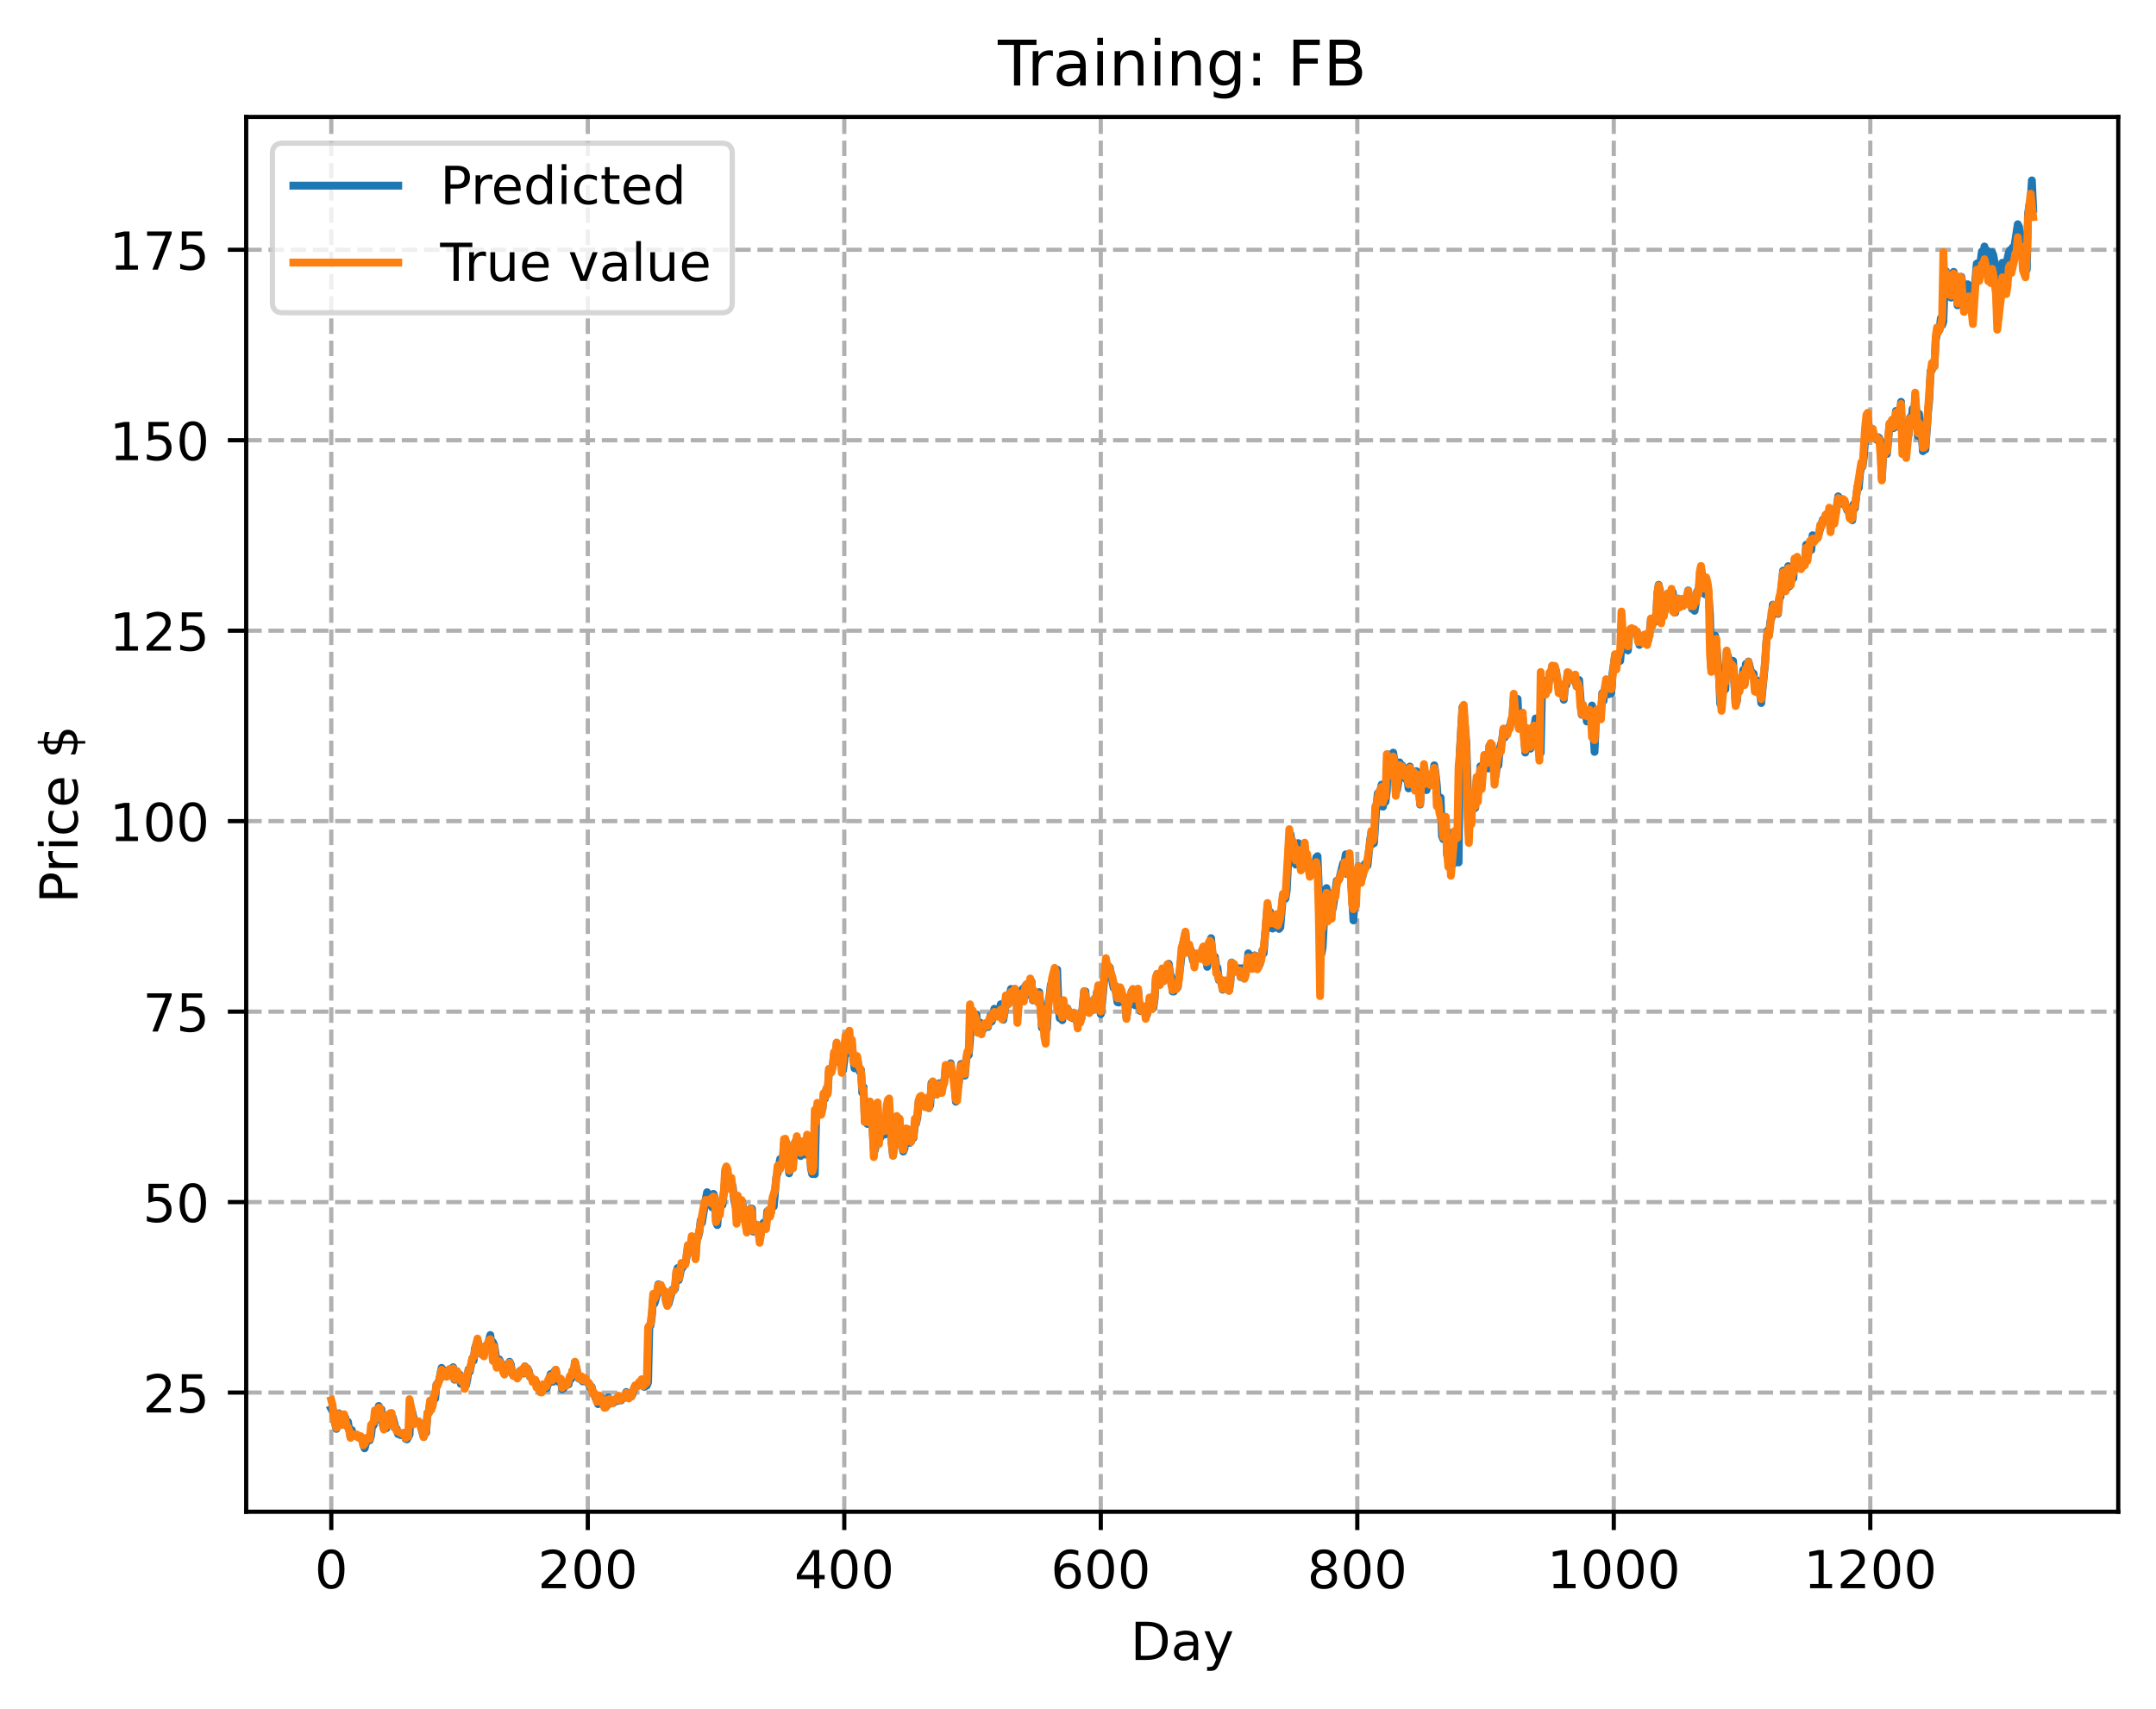 <?xml version="1.0" encoding="utf-8" standalone="no"?>
<!DOCTYPE svg PUBLIC "-//W3C//DTD SVG 1.1//EN"
  "http://www.w3.org/Graphics/SVG/1.1/DTD/svg11.dtd">
<!-- Created with matplotlib (https://matplotlib.org/) -->
<svg height="325.986pt" version="1.1" viewBox="0 0 411.286 325.986" width="411.286pt" xmlns="http://www.w3.org/2000/svg" xmlns:xlink="http://www.w3.org/1999/xlink">
 <defs>
  <style type="text/css">
*{stroke-linecap:butt;stroke-linejoin:round;}
  </style>
 </defs>
 <g id="figure_1">
  <g id="patch_1">
   <path d="M 0 325.986 
L 411.286 325.986 
L 411.286 0 
L 0 0 
z
" style="fill:#ffffff;"/>
  </g>
  <g id="axes_1">
   <g id="patch_2">
    <path d="M 46.966 288.43 
L 404.086 288.43 
L 404.086 22.318 
L 46.966 22.318 
z
" style="fill:#ffffff;"/>
   </g>
   <g id="matplotlib.axis_1">
    <g id="xtick_1">
     <g id="line2d_1">
      <path clip-path="url(#p7c6297c85f)" d="M 63.198 288.43 
L 63.198 22.318 
" style="fill:none;stroke:#b0b0b0;stroke-dasharray:2.96,1.28;stroke-dashoffset:0;stroke-width:0.8;"/>
     </g>
     <g id="line2d_2">
      <defs>
       <path d="M 0 0 
L 0 3.5 
" id="mf8ee1d4d55" style="stroke:#000000;stroke-width:0.8;"/>
      </defs>
      <g>
       <use style="stroke:#000000;stroke-width:0.8;" x="63.198" xlink:href="#mf8ee1d4d55" y="288.43"/>
      </g>
     </g>
     <g id="text_1">
      <!-- 0 -->
      <defs>
       <path d="M 31.781 66.406 
Q 24.172 66.406 20.328 58.906 
Q 16.5 51.422 16.5 36.375 
Q 16.5 21.391 20.328 13.891 
Q 24.172 6.391 31.781 6.391 
Q 39.453 6.391 43.281 13.891 
Q 47.125 21.391 47.125 36.375 
Q 47.125 51.422 43.281 58.906 
Q 39.453 66.406 31.781 66.406 
z
M 31.781 74.219 
Q 44.047 74.219 50.516 64.516 
Q 56.984 54.828 56.984 36.375 
Q 56.984 17.969 50.516 8.266 
Q 44.047 -1.422 31.781 -1.422 
Q 19.531 -1.422 13.062 8.266 
Q 6.594 17.969 6.594 36.375 
Q 6.594 54.828 13.062 64.516 
Q 19.531 74.219 31.781 74.219 
z
" id="DejaVuSans-48"/>
      </defs>
      <g transform="translate(60.017 303.029)scale(0.1 -0.1)">
       <use xlink:href="#DejaVuSans-48"/>
      </g>
     </g>
    </g>
    <g id="xtick_2">
     <g id="line2d_3">
      <path clip-path="url(#p7c6297c85f)" d="M 112.129 288.43 
L 112.129 22.318 
" style="fill:none;stroke:#b0b0b0;stroke-dasharray:2.96,1.28;stroke-dashoffset:0;stroke-width:0.8;"/>
     </g>
     <g id="line2d_4">
      <g>
       <use style="stroke:#000000;stroke-width:0.8;" x="112.129" xlink:href="#mf8ee1d4d55" y="288.43"/>
      </g>
     </g>
     <g id="text_2">
      <!-- 200 -->
      <defs>
       <path d="M 19.188 8.297 
L 53.609 8.297 
L 53.609 0 
L 7.328 0 
L 7.328 8.297 
Q 12.938 14.109 22.625 23.891 
Q 32.328 33.688 34.812 36.531 
Q 39.547 41.844 41.422 45.531 
Q 43.312 49.219 43.312 52.781 
Q 43.312 58.594 39.234 62.25 
Q 35.156 65.922 28.609 65.922 
Q 23.969 65.922 18.812 64.312 
Q 13.672 62.703 7.812 59.422 
L 7.812 69.391 
Q 13.766 71.781 18.938 73 
Q 24.125 74.219 28.422 74.219 
Q 39.75 74.219 46.484 68.547 
Q 53.219 62.891 53.219 53.422 
Q 53.219 48.922 51.531 44.891 
Q 49.859 40.875 45.406 35.406 
Q 44.188 33.984 37.641 27.219 
Q 31.109 20.453 19.188 8.297 
z
" id="DejaVuSans-50"/>
      </defs>
      <g transform="translate(102.585 303.029)scale(0.1 -0.1)">
       <use xlink:href="#DejaVuSans-50"/>
       <use x="63.623" xlink:href="#DejaVuSans-48"/>
       <use x="127.246" xlink:href="#DejaVuSans-48"/>
      </g>
     </g>
    </g>
    <g id="xtick_3">
     <g id="line2d_5">
      <path clip-path="url(#p7c6297c85f)" d="M 161.06 288.43 
L 161.06 22.318 
" style="fill:none;stroke:#b0b0b0;stroke-dasharray:2.96,1.28;stroke-dashoffset:0;stroke-width:0.8;"/>
     </g>
     <g id="line2d_6">
      <g>
       <use style="stroke:#000000;stroke-width:0.8;" x="161.06" xlink:href="#mf8ee1d4d55" y="288.43"/>
      </g>
     </g>
     <g id="text_3">
      <!-- 400 -->
      <defs>
       <path d="M 37.797 64.312 
L 12.891 25.391 
L 37.797 25.391 
z
M 35.203 72.906 
L 47.609 72.906 
L 47.609 25.391 
L 58.016 25.391 
L 58.016 17.188 
L 47.609 17.188 
L 47.609 0 
L 37.797 0 
L 37.797 17.188 
L 4.891 17.188 
L 4.891 26.703 
z
" id="DejaVuSans-52"/>
      </defs>
      <g transform="translate(151.516 303.029)scale(0.1 -0.1)">
       <use xlink:href="#DejaVuSans-52"/>
       <use x="63.623" xlink:href="#DejaVuSans-48"/>
       <use x="127.246" xlink:href="#DejaVuSans-48"/>
      </g>
     </g>
    </g>
    <g id="xtick_4">
     <g id="line2d_7">
      <path clip-path="url(#p7c6297c85f)" d="M 209.99 288.43 
L 209.99 22.318 
" style="fill:none;stroke:#b0b0b0;stroke-dasharray:2.96,1.28;stroke-dashoffset:0;stroke-width:0.8;"/>
     </g>
     <g id="line2d_8">
      <g>
       <use style="stroke:#000000;stroke-width:0.8;" x="209.99" xlink:href="#mf8ee1d4d55" y="288.43"/>
      </g>
     </g>
     <g id="text_4">
      <!-- 600 -->
      <defs>
       <path d="M 33.016 40.375 
Q 26.375 40.375 22.484 35.828 
Q 18.609 31.297 18.609 23.391 
Q 18.609 15.531 22.484 10.953 
Q 26.375 6.391 33.016 6.391 
Q 39.656 6.391 43.531 10.953 
Q 47.406 15.531 47.406 23.391 
Q 47.406 31.297 43.531 35.828 
Q 39.656 40.375 33.016 40.375 
z
M 52.594 71.297 
L 52.594 62.312 
Q 48.875 64.062 45.094 64.984 
Q 41.312 65.922 37.594 65.922 
Q 27.828 65.922 22.672 59.328 
Q 17.531 52.734 16.797 39.406 
Q 19.672 43.656 24.016 45.922 
Q 28.375 48.188 33.594 48.188 
Q 44.578 48.188 50.953 41.516 
Q 57.328 34.859 57.328 23.391 
Q 57.328 12.156 50.688 5.359 
Q 44.047 -1.422 33.016 -1.422 
Q 20.359 -1.422 13.672 8.266 
Q 6.984 17.969 6.984 36.375 
Q 6.984 53.656 15.188 63.938 
Q 23.391 74.219 37.203 74.219 
Q 40.922 74.219 44.703 73.484 
Q 48.484 72.75 52.594 71.297 
z
" id="DejaVuSans-54"/>
      </defs>
      <g transform="translate(200.446 303.029)scale(0.1 -0.1)">
       <use xlink:href="#DejaVuSans-54"/>
       <use x="63.623" xlink:href="#DejaVuSans-48"/>
       <use x="127.246" xlink:href="#DejaVuSans-48"/>
      </g>
     </g>
    </g>
    <g id="xtick_5">
     <g id="line2d_9">
      <path clip-path="url(#p7c6297c85f)" d="M 258.921 288.43 
L 258.921 22.318 
" style="fill:none;stroke:#b0b0b0;stroke-dasharray:2.96,1.28;stroke-dashoffset:0;stroke-width:0.8;"/>
     </g>
     <g id="line2d_10">
      <g>
       <use style="stroke:#000000;stroke-width:0.8;" x="258.921" xlink:href="#mf8ee1d4d55" y="288.43"/>
      </g>
     </g>
     <g id="text_5">
      <!-- 800 -->
      <defs>
       <path d="M 31.781 34.625 
Q 24.75 34.625 20.719 30.859 
Q 16.703 27.094 16.703 20.516 
Q 16.703 13.922 20.719 10.156 
Q 24.75 6.391 31.781 6.391 
Q 38.812 6.391 42.859 10.172 
Q 46.922 13.969 46.922 20.516 
Q 46.922 27.094 42.891 30.859 
Q 38.875 34.625 31.781 34.625 
z
M 21.922 38.812 
Q 15.578 40.375 12.031 44.719 
Q 8.5 49.078 8.5 55.328 
Q 8.5 64.062 14.719 69.141 
Q 20.953 74.219 31.781 74.219 
Q 42.672 74.219 48.875 69.141 
Q 55.078 64.062 55.078 55.328 
Q 55.078 49.078 51.531 44.719 
Q 48 40.375 41.703 38.812 
Q 48.828 37.156 52.797 32.312 
Q 56.781 27.484 56.781 20.516 
Q 56.781 9.906 50.312 4.234 
Q 43.844 -1.422 31.781 -1.422 
Q 19.734 -1.422 13.25 4.234 
Q 6.781 9.906 6.781 20.516 
Q 6.781 27.484 10.781 32.312 
Q 14.797 37.156 21.922 38.812 
z
M 18.312 54.391 
Q 18.312 48.734 21.844 45.562 
Q 25.391 42.391 31.781 42.391 
Q 38.141 42.391 41.719 45.562 
Q 45.312 48.734 45.312 54.391 
Q 45.312 60.062 41.719 63.234 
Q 38.141 66.406 31.781 66.406 
Q 25.391 66.406 21.844 63.234 
Q 18.312 60.062 18.312 54.391 
z
" id="DejaVuSans-56"/>
      </defs>
      <g transform="translate(249.377 303.029)scale(0.1 -0.1)">
       <use xlink:href="#DejaVuSans-56"/>
       <use x="63.623" xlink:href="#DejaVuSans-48"/>
       <use x="127.246" xlink:href="#DejaVuSans-48"/>
      </g>
     </g>
    </g>
    <g id="xtick_6">
     <g id="line2d_11">
      <path clip-path="url(#p7c6297c85f)" d="M 307.851 288.43 
L 307.851 22.318 
" style="fill:none;stroke:#b0b0b0;stroke-dasharray:2.96,1.28;stroke-dashoffset:0;stroke-width:0.8;"/>
     </g>
     <g id="line2d_12">
      <g>
       <use style="stroke:#000000;stroke-width:0.8;" x="307.851" xlink:href="#mf8ee1d4d55" y="288.43"/>
      </g>
     </g>
     <g id="text_6">
      <!-- 1000 -->
      <defs>
       <path d="M 12.406 8.297 
L 28.516 8.297 
L 28.516 63.922 
L 10.984 60.406 
L 10.984 69.391 
L 28.422 72.906 
L 38.281 72.906 
L 38.281 8.297 
L 54.391 8.297 
L 54.391 0 
L 12.406 0 
z
" id="DejaVuSans-49"/>
      </defs>
      <g transform="translate(295.126 303.029)scale(0.1 -0.1)">
       <use xlink:href="#DejaVuSans-49"/>
       <use x="63.623" xlink:href="#DejaVuSans-48"/>
       <use x="127.246" xlink:href="#DejaVuSans-48"/>
       <use x="190.869" xlink:href="#DejaVuSans-48"/>
      </g>
     </g>
    </g>
    <g id="xtick_7">
     <g id="line2d_13">
      <path clip-path="url(#p7c6297c85f)" d="M 356.782 288.43 
L 356.782 22.318 
" style="fill:none;stroke:#b0b0b0;stroke-dasharray:2.96,1.28;stroke-dashoffset:0;stroke-width:0.8;"/>
     </g>
     <g id="line2d_14">
      <g>
       <use style="stroke:#000000;stroke-width:0.8;" x="356.782" xlink:href="#mf8ee1d4d55" y="288.43"/>
      </g>
     </g>
     <g id="text_7">
      <!-- 1200 -->
      <g transform="translate(344.057 303.029)scale(0.1 -0.1)">
       <use xlink:href="#DejaVuSans-49"/>
       <use x="63.623" xlink:href="#DejaVuSans-50"/>
       <use x="127.246" xlink:href="#DejaVuSans-48"/>
       <use x="190.869" xlink:href="#DejaVuSans-48"/>
      </g>
     </g>
    </g>
    <g id="text_8">
     <!-- Day -->
     <defs>
      <path d="M 19.672 64.797 
L 19.672 8.109 
L 31.594 8.109 
Q 46.688 8.109 53.688 14.938 
Q 60.688 21.781 60.688 36.531 
Q 60.688 51.172 53.688 57.984 
Q 46.688 64.797 31.594 64.797 
z
M 9.812 72.906 
L 30.078 72.906 
Q 51.266 72.906 61.172 64.094 
Q 71.094 55.281 71.094 36.531 
Q 71.094 17.672 61.125 8.828 
Q 51.172 0 30.078 0 
L 9.812 0 
z
" id="DejaVuSans-68"/>
      <path d="M 34.281 27.484 
Q 23.391 27.484 19.188 25 
Q 14.984 22.516 14.984 16.5 
Q 14.984 11.719 18.141 8.906 
Q 21.297 6.109 26.703 6.109 
Q 34.188 6.109 38.703 11.406 
Q 43.219 16.703 43.219 25.484 
L 43.219 27.484 
z
M 52.203 31.203 
L 52.203 0 
L 43.219 0 
L 43.219 8.297 
Q 40.141 3.328 35.547 0.953 
Q 30.953 -1.422 24.312 -1.422 
Q 15.922 -1.422 10.953 3.297 
Q 6 8.016 6 15.922 
Q 6 25.141 12.172 29.828 
Q 18.359 34.516 30.609 34.516 
L 43.219 34.516 
L 43.219 35.406 
Q 43.219 41.609 39.141 45 
Q 35.062 48.391 27.688 48.391 
Q 23 48.391 18.547 47.266 
Q 14.109 46.141 10.016 43.891 
L 10.016 52.203 
Q 14.938 54.109 19.578 55.047 
Q 24.219 56 28.609 56 
Q 40.484 56 46.344 49.844 
Q 52.203 43.703 52.203 31.203 
z
" id="DejaVuSans-97"/>
      <path d="M 32.172 -5.078 
Q 28.375 -14.844 24.75 -17.812 
Q 21.141 -20.797 15.094 -20.797 
L 7.906 -20.797 
L 7.906 -13.281 
L 13.188 -13.281 
Q 16.891 -13.281 18.938 -11.516 
Q 21 -9.766 23.484 -3.219 
L 25.094 0.875 
L 2.984 54.688 
L 12.5 54.688 
L 29.594 11.922 
L 46.688 54.688 
L 56.203 54.688 
z
" id="DejaVuSans-121"/>
     </defs>
     <g transform="translate(215.652 316.707)scale(0.1 -0.1)">
      <use xlink:href="#DejaVuSans-68"/>
      <use x="77.002" xlink:href="#DejaVuSans-97"/>
      <use x="138.281" xlink:href="#DejaVuSans-121"/>
     </g>
    </g>
   </g>
   <g id="matplotlib.axis_2">
    <g id="ytick_1">
     <g id="line2d_15">
      <path clip-path="url(#p7c6297c85f)" d="M 46.966 265.691 
L 404.086 265.691 
" style="fill:none;stroke:#b0b0b0;stroke-dasharray:2.96,1.28;stroke-dashoffset:0;stroke-width:0.8;"/>
     </g>
     <g id="line2d_16">
      <defs>
       <path d="M 0 0 
L -3.5 0 
" id="m532064560d" style="stroke:#000000;stroke-width:0.8;"/>
      </defs>
      <g>
       <use style="stroke:#000000;stroke-width:0.8;" x="46.966" xlink:href="#m532064560d" y="265.691"/>
      </g>
     </g>
     <g id="text_9">
      <!-- 25 -->
      <defs>
       <path d="M 10.797 72.906 
L 49.516 72.906 
L 49.516 64.594 
L 19.828 64.594 
L 19.828 46.734 
Q 21.969 47.469 24.109 47.828 
Q 26.266 48.188 28.422 48.188 
Q 40.625 48.188 47.75 41.5 
Q 54.891 34.812 54.891 23.391 
Q 54.891 11.625 47.562 5.094 
Q 40.234 -1.422 26.906 -1.422 
Q 22.312 -1.422 17.547 -0.641 
Q 12.797 0.141 7.719 1.703 
L 7.719 11.625 
Q 12.109 9.234 16.797 8.062 
Q 21.484 6.891 26.703 6.891 
Q 35.156 6.891 40.078 11.328 
Q 45.016 15.766 45.016 23.391 
Q 45.016 31 40.078 35.438 
Q 35.156 39.891 26.703 39.891 
Q 22.75 39.891 18.812 39.016 
Q 14.891 38.141 10.797 36.281 
z
" id="DejaVuSans-53"/>
      </defs>
      <g transform="translate(27.241 269.49)scale(0.1 -0.1)">
       <use xlink:href="#DejaVuSans-50"/>
       <use x="63.623" xlink:href="#DejaVuSans-53"/>
      </g>
     </g>
    </g>
    <g id="ytick_2">
     <g id="line2d_17">
      <path clip-path="url(#p7c6297c85f)" d="M 46.966 229.351 
L 404.086 229.351 
" style="fill:none;stroke:#b0b0b0;stroke-dasharray:2.96,1.28;stroke-dashoffset:0;stroke-width:0.8;"/>
     </g>
     <g id="line2d_18">
      <g>
       <use style="stroke:#000000;stroke-width:0.8;" x="46.966" xlink:href="#m532064560d" y="229.351"/>
      </g>
     </g>
     <g id="text_10">
      <!-- 50 -->
      <g transform="translate(27.241 233.151)scale(0.1 -0.1)">
       <use xlink:href="#DejaVuSans-53"/>
       <use x="63.623" xlink:href="#DejaVuSans-48"/>
      </g>
     </g>
    </g>
    <g id="ytick_3">
     <g id="line2d_19">
      <path clip-path="url(#p7c6297c85f)" d="M 46.966 193.012 
L 404.086 193.012 
" style="fill:none;stroke:#b0b0b0;stroke-dasharray:2.96,1.28;stroke-dashoffset:0;stroke-width:0.8;"/>
     </g>
     <g id="line2d_20">
      <g>
       <use style="stroke:#000000;stroke-width:0.8;" x="46.966" xlink:href="#m532064560d" y="193.012"/>
      </g>
     </g>
     <g id="text_11">
      <!-- 75 -->
      <defs>
       <path d="M 8.203 72.906 
L 55.078 72.906 
L 55.078 68.703 
L 28.609 0 
L 18.312 0 
L 43.219 64.594 
L 8.203 64.594 
z
" id="DejaVuSans-55"/>
      </defs>
      <g transform="translate(27.241 196.811)scale(0.1 -0.1)">
       <use xlink:href="#DejaVuSans-55"/>
       <use x="63.623" xlink:href="#DejaVuSans-53"/>
      </g>
     </g>
    </g>
    <g id="ytick_4">
     <g id="line2d_21">
      <path clip-path="url(#p7c6297c85f)" d="M 46.966 156.672 
L 404.086 156.672 
" style="fill:none;stroke:#b0b0b0;stroke-dasharray:2.96,1.28;stroke-dashoffset:0;stroke-width:0.8;"/>
     </g>
     <g id="line2d_22">
      <g>
       <use style="stroke:#000000;stroke-width:0.8;" x="46.966" xlink:href="#m532064560d" y="156.672"/>
      </g>
     </g>
     <g id="text_12">
      <!-- 100 -->
      <g transform="translate(20.878 160.472)scale(0.1 -0.1)">
       <use xlink:href="#DejaVuSans-49"/>
       <use x="63.623" xlink:href="#DejaVuSans-48"/>
       <use x="127.246" xlink:href="#DejaVuSans-48"/>
      </g>
     </g>
    </g>
    <g id="ytick_5">
     <g id="line2d_23">
      <path clip-path="url(#p7c6297c85f)" d="M 46.966 120.333 
L 404.086 120.333 
" style="fill:none;stroke:#b0b0b0;stroke-dasharray:2.96,1.28;stroke-dashoffset:0;stroke-width:0.8;"/>
     </g>
     <g id="line2d_24">
      <g>
       <use style="stroke:#000000;stroke-width:0.8;" x="46.966" xlink:href="#m532064560d" y="120.333"/>
      </g>
     </g>
     <g id="text_13">
      <!-- 125 -->
      <g transform="translate(20.878 124.132)scale(0.1 -0.1)">
       <use xlink:href="#DejaVuSans-49"/>
       <use x="63.623" xlink:href="#DejaVuSans-50"/>
       <use x="127.246" xlink:href="#DejaVuSans-53"/>
      </g>
     </g>
    </g>
    <g id="ytick_6">
     <g id="line2d_25">
      <path clip-path="url(#p7c6297c85f)" d="M 46.966 83.994 
L 404.086 83.994 
" style="fill:none;stroke:#b0b0b0;stroke-dasharray:2.96,1.28;stroke-dashoffset:0;stroke-width:0.8;"/>
     </g>
     <g id="line2d_26">
      <g>
       <use style="stroke:#000000;stroke-width:0.8;" x="46.966" xlink:href="#m532064560d" y="83.994"/>
      </g>
     </g>
     <g id="text_14">
      <!-- 150 -->
      <g transform="translate(20.878 87.793)scale(0.1 -0.1)">
       <use xlink:href="#DejaVuSans-49"/>
       <use x="63.623" xlink:href="#DejaVuSans-53"/>
       <use x="127.246" xlink:href="#DejaVuSans-48"/>
      </g>
     </g>
    </g>
    <g id="ytick_7">
     <g id="line2d_27">
      <path clip-path="url(#p7c6297c85f)" d="M 46.966 47.654 
L 404.086 47.654 
" style="fill:none;stroke:#b0b0b0;stroke-dasharray:2.96,1.28;stroke-dashoffset:0;stroke-width:0.8;"/>
     </g>
     <g id="line2d_28">
      <g>
       <use style="stroke:#000000;stroke-width:0.8;" x="46.966" xlink:href="#m532064560d" y="47.654"/>
      </g>
     </g>
     <g id="text_15">
      <!-- 175 -->
      <g transform="translate(20.878 51.453)scale(0.1 -0.1)">
       <use xlink:href="#DejaVuSans-49"/>
       <use x="63.623" xlink:href="#DejaVuSans-55"/>
       <use x="127.246" xlink:href="#DejaVuSans-53"/>
      </g>
     </g>
    </g>
    <g id="text_16">
     <!-- Price $ -->
     <defs>
      <path d="M 19.672 64.797 
L 19.672 37.406 
L 32.078 37.406 
Q 38.969 37.406 42.719 40.969 
Q 46.484 44.531 46.484 51.125 
Q 46.484 57.672 42.719 61.234 
Q 38.969 64.797 32.078 64.797 
z
M 9.812 72.906 
L 32.078 72.906 
Q 44.344 72.906 50.609 67.359 
Q 56.891 61.812 56.891 51.125 
Q 56.891 40.328 50.609 34.812 
Q 44.344 29.297 32.078 29.297 
L 19.672 29.297 
L 19.672 0 
L 9.812 0 
z
" id="DejaVuSans-80"/>
      <path d="M 41.109 46.297 
Q 39.594 47.172 37.812 47.578 
Q 36.031 48 33.891 48 
Q 26.266 48 22.188 43.047 
Q 18.109 38.094 18.109 28.812 
L 18.109 0 
L 9.078 0 
L 9.078 54.688 
L 18.109 54.688 
L 18.109 46.188 
Q 20.953 51.172 25.484 53.578 
Q 30.031 56 36.531 56 
Q 37.453 56 38.578 55.875 
Q 39.703 55.766 41.062 55.516 
z
" id="DejaVuSans-114"/>
      <path d="M 9.422 54.688 
L 18.406 54.688 
L 18.406 0 
L 9.422 0 
z
M 9.422 75.984 
L 18.406 75.984 
L 18.406 64.594 
L 9.422 64.594 
z
" id="DejaVuSans-105"/>
      <path d="M 48.781 52.594 
L 48.781 44.188 
Q 44.969 46.297 41.141 47.344 
Q 37.312 48.391 33.406 48.391 
Q 24.656 48.391 19.812 42.844 
Q 14.984 37.312 14.984 27.297 
Q 14.984 17.281 19.812 11.734 
Q 24.656 6.203 33.406 6.203 
Q 37.312 6.203 41.141 7.25 
Q 44.969 8.297 48.781 10.406 
L 48.781 2.094 
Q 45.016 0.344 40.984 -0.531 
Q 36.969 -1.422 32.422 -1.422 
Q 20.062 -1.422 12.781 6.344 
Q 5.516 14.109 5.516 27.297 
Q 5.516 40.672 12.859 48.328 
Q 20.219 56 33.016 56 
Q 37.156 56 41.109 55.141 
Q 45.062 54.297 48.781 52.594 
z
" id="DejaVuSans-99"/>
      <path d="M 56.203 29.594 
L 56.203 25.203 
L 14.891 25.203 
Q 15.484 15.922 20.484 11.062 
Q 25.484 6.203 34.422 6.203 
Q 39.594 6.203 44.453 7.469 
Q 49.312 8.734 54.109 11.281 
L 54.109 2.781 
Q 49.266 0.734 44.188 -0.344 
Q 39.109 -1.422 33.891 -1.422 
Q 20.797 -1.422 13.156 6.188 
Q 5.516 13.812 5.516 26.812 
Q 5.516 40.234 12.766 48.109 
Q 20.016 56 32.328 56 
Q 43.359 56 49.781 48.891 
Q 56.203 41.797 56.203 29.594 
z
M 47.219 32.234 
Q 47.125 39.594 43.094 43.984 
Q 39.062 48.391 32.422 48.391 
Q 24.906 48.391 20.391 44.141 
Q 15.875 39.891 15.188 32.172 
z
" id="DejaVuSans-101"/>
      <path id="DejaVuSans-32"/>
      <path d="M 33.797 -14.703 
L 28.906 -14.703 
L 28.859 0 
Q 23.734 0.094 18.609 1.188 
Q 13.484 2.297 8.297 4.5 
L 8.297 13.281 
Q 13.281 10.156 18.375 8.562 
Q 23.484 6.984 28.906 6.938 
L 28.906 29.203 
Q 18.109 30.953 13.203 35.156 
Q 8.297 39.359 8.297 46.688 
Q 8.297 54.641 13.625 59.219 
Q 18.953 63.812 28.906 64.5 
L 28.906 75.984 
L 33.797 75.984 
L 33.797 64.656 
Q 38.328 64.453 42.578 63.688 
Q 46.828 62.938 50.875 61.625 
L 50.875 53.078 
Q 46.828 55.125 42.547 56.25 
Q 38.281 57.375 33.797 57.562 
L 33.797 36.719 
Q 44.875 35.016 50.094 30.609 
Q 55.328 26.219 55.328 18.609 
Q 55.328 10.359 49.781 5.594 
Q 44.234 0.828 33.797 0.094 
z
M 28.906 37.594 
L 28.906 57.625 
Q 23.25 56.984 20.266 54.391 
Q 17.281 51.812 17.281 47.516 
Q 17.281 43.312 20.031 40.969 
Q 22.797 38.625 28.906 37.594 
z
M 33.797 28.219 
L 33.797 7.078 
Q 39.984 7.906 43.141 10.594 
Q 46.297 13.281 46.297 17.672 
Q 46.297 21.969 43.281 24.5 
Q 40.281 27.047 33.797 28.219 
z
" id="DejaVuSans-36"/>
     </defs>
     <g transform="translate(14.798 172.342)rotate(-90)scale(0.1 -0.1)">
      <use xlink:href="#DejaVuSans-80"/>
      <use x="58.553" xlink:href="#DejaVuSans-114"/>
      <use x="99.666" xlink:href="#DejaVuSans-105"/>
      <use x="127.449" xlink:href="#DejaVuSans-99"/>
      <use x="182.43" xlink:href="#DejaVuSans-101"/>
      <use x="243.953" xlink:href="#DejaVuSans-32"/>
      <use x="275.74" xlink:href="#DejaVuSans-36"/>
     </g>
    </g>
   </g>
   <g id="line2d_29">
    <path clip-path="url(#p7c6297c85f)" d="M 63.198 268.803 
L 63.443 268.669 
L 63.932 271.638 
L 64.177 272.63 
L 64.666 269.645 
L 64.911 271.226 
L 65.156 271.654 
L 65.4 271.268 
L 65.645 270.238 
L 65.89 270.481 
L 66.134 272.082 
L 66.379 271.272 
L 66.868 274.232 
L 67.113 272.844 
L 67.357 273.946 
L 67.847 273.742 
L 68.091 273.886 
L 68.336 274.228 
L 68.581 274.095 
L 69.07 274.426 
L 69.315 275.742 
L 69.559 276.334 
L 70.049 274.475 
L 70.293 274.494 
L 70.538 274.801 
L 70.783 273.92 
L 71.027 271.72 
L 71.272 271.924 
L 71.517 270.443 
L 71.761 270.893 
L 72.006 270.366 
L 72.251 268.25 
L 72.495 269.158 
L 72.74 268.868 
L 72.984 271.712 
L 73.229 272.587 
L 73.474 272.095 
L 73.718 272.498 
L 73.963 270.745 
L 74.452 269.784 
L 74.697 270.488 
L 74.942 270.451 
L 75.431 272.402 
L 75.676 272.605 
L 75.92 273.604 
L 76.165 273.511 
L 76.41 273.805 
L 76.654 273.753 
L 76.899 273.892 
L 77.144 273.388 
L 77.388 274.55 
L 77.633 274.629 
L 78.122 273.748 
L 78.367 268.616 
L 78.611 269.253 
L 79.101 271.441 
L 79.345 271.246 
L 79.59 271.339 
L 79.835 271.241 
L 80.079 271.505 
L 80.813 274.164 
L 81.058 273.223 
L 81.303 273.335 
L 81.547 269.607 
L 81.792 269.58 
L 82.037 267.598 
L 82.281 268.454 
L 82.526 268.025 
L 82.771 266.48 
L 83.015 266.86 
L 83.26 264.181 
L 83.749 263.526 
L 84.239 260.976 
L 84.483 262.519 
L 84.728 261.808 
L 84.972 261.508 
L 85.217 262.52 
L 85.462 262.168 
L 85.951 261.183 
L 86.196 262.163 
L 86.44 260.855 
L 86.685 263.236 
L 86.93 263.189 
L 87.174 261.94 
L 87.419 262.166 
L 87.664 262.221 
L 87.908 264.038 
L 88.153 262.925 
L 88.887 264.361 
L 89.132 263.307 
L 89.376 261.282 
L 89.621 261.706 
L 90.11 259.139 
L 90.355 259.594 
L 90.599 257.245 
L 91.089 255.748 
L 91.823 258.374 
L 92.067 257.601 
L 92.312 258.491 
L 92.557 256.845 
L 92.801 256.827 
L 93.046 256.587 
L 93.535 254.714 
L 93.78 256.877 
L 94.025 256.066 
L 94.269 256.61 
L 94.514 258.132 
L 94.759 260.684 
L 95.248 259.375 
L 95.493 259.963 
L 95.737 260.177 
L 95.982 260.639 
L 96.227 261.825 
L 96.471 261.406 
L 96.716 260.623 
L 96.96 260.661 
L 97.205 259.813 
L 97.45 260.341 
L 97.694 262.074 
L 97.939 262.444 
L 98.428 262.136 
L 98.673 262.695 
L 98.918 262.38 
L 99.162 261.58 
L 99.652 261.803 
L 99.896 262.057 
L 100.141 260.684 
L 100.386 261.294 
L 100.63 261.105 
L 100.875 261.61 
L 101.12 262.725 
L 101.364 262.852 
L 101.854 263.424 
L 102.098 263.287 
L 102.587 264.737 
L 102.832 264.44 
L 103.077 265.592 
L 103.321 265.545 
L 103.566 264.246 
L 103.811 264.698 
L 104.3 264.866 
L 104.545 264.083 
L 105.034 262.169 
L 105.523 263.627 
L 105.768 261.644 
L 106.013 261.354 
L 106.502 263.611 
L 106.747 263.365 
L 106.991 263.441 
L 107.236 265.067 
L 107.481 264.915 
L 107.725 264.377 
L 107.97 264.393 
L 108.215 264.19 
L 108.459 264.143 
L 108.704 262.992 
L 108.948 263.099 
L 109.193 261.553 
L 109.438 262.64 
L 109.682 259.874 
L 110.172 262.083 
L 110.416 263.026 
L 110.661 262.84 
L 111.15 263.56 
L 111.64 262.987 
L 111.884 263.595 
L 112.129 263.891 
L 112.374 263.946 
L 112.618 264.712 
L 112.863 264.589 
L 113.108 265.643 
L 113.352 265.803 
L 113.597 266.769 
L 113.842 266.99 
L 114.086 267.903 
L 114.331 266.537 
L 114.575 266.469 
L 115.554 268.47 
L 115.799 268.195 
L 116.043 266.618 
L 116.533 267.608 
L 117.022 267.67 
L 117.511 266.914 
L 117.756 266.802 
L 118.001 267.287 
L 118.245 266.512 
L 118.49 267.188 
L 118.735 266.554 
L 118.979 266.77 
L 119.469 265.581 
L 119.958 266.107 
L 120.203 265.991 
L 120.447 266.429 
L 120.692 265.981 
L 120.936 264.947 
L 121.181 264.453 
L 121.426 264.615 
L 122.16 263.893 
L 122.404 263.424 
L 122.894 264.615 
L 123.383 264.354 
L 123.628 263.779 
L 123.872 252.944 
L 124.117 252.868 
L 124.362 250.983 
L 124.606 247.749 
L 124.851 248.697 
L 125.34 247.009 
L 125.585 245.04 
L 125.83 246.158 
L 126.074 245.562 
L 126.319 246.036 
L 126.563 246.158 
L 126.808 246.484 
L 127.053 248.171 
L 127.297 248.652 
L 127.542 248.759 
L 128.276 246.033 
L 128.521 246.171 
L 128.765 245.879 
L 129.01 243.033 
L 129.255 241.939 
L 129.499 244.219 
L 129.989 241.909 
L 130.233 241.835 
L 130.478 241.006 
L 130.723 241.148 
L 130.967 239.936 
L 131.212 238.062 
L 131.457 237.914 
L 131.701 238.524 
L 131.946 236.52 
L 132.191 236.816 
L 132.435 237.373 
L 132.68 239.883 
L 132.924 236.464 
L 133.169 236.062 
L 133.414 235.1 
L 133.658 232.84 
L 133.903 233.306 
L 134.637 228.771 
L 134.882 227.467 
L 135.126 228.939 
L 135.371 228.687 
L 135.616 228.777 
L 135.86 230.372 
L 136.105 227.776 
L 136.35 228.446 
L 136.594 233.218 
L 136.839 233.748 
L 137.084 230.567 
L 137.328 230.465 
L 137.573 229.911 
L 137.818 229.924 
L 138.551 223.176 
L 138.796 223.775 
L 139.285 226.503 
L 139.53 225.72 
L 139.775 226.36 
L 140.019 228.786 
L 140.264 229.966 
L 140.509 230.566 
L 140.753 228.804 
L 140.998 229.408 
L 141.243 231.661 
L 141.487 229.092 
L 141.732 230.286 
L 141.977 232.445 
L 142.221 232.613 
L 142.466 234.531 
L 142.711 234.043 
L 142.955 230.98 
L 143.2 230.557 
L 143.445 230.599 
L 143.689 234.977 
L 143.934 234.262 
L 144.178 234.148 
L 144.423 233.749 
L 144.668 234.451 
L 144.912 236.465 
L 145.402 234.02 
L 145.646 233.301 
L 145.891 233.391 
L 146.136 233.734 
L 146.38 231.098 
L 146.625 231.414 
L 146.87 232.111 
L 147.114 231.018 
L 147.359 229.063 
L 147.604 230.193 
L 148.093 224.594 
L 148.338 223.828 
L 148.827 221.142 
L 149.072 221.964 
L 149.316 221.928 
L 149.561 218.174 
L 149.806 217.697 
L 150.05 218.081 
L 150.539 223.861 
L 150.784 222.542 
L 151.029 222.319 
L 151.273 222.469 
L 151.518 218.9 
L 151.763 217.772 
L 152.007 217.36 
L 152.252 218.792 
L 152.497 217.764 
L 152.741 220.563 
L 152.986 218.309 
L 153.231 218.368 
L 153.475 218.695 
L 153.72 220.283 
L 153.965 217.091 
L 154.454 219.846 
L 154.699 222.933 
L 154.943 224.007 
L 155.188 221.828 
L 155.433 224.028 
L 155.677 213.79 
L 155.922 211.018 
L 156.166 212.638 
L 156.411 210.976 
L 156.656 211.741 
L 156.9 211.605 
L 157.145 208.631 
L 157.39 209.613 
L 157.634 207.922 
L 157.879 208.507 
L 158.124 204.427 
L 158.368 204.78 
L 158.613 204.453 
L 158.858 203.371 
L 159.102 201.227 
L 159.347 202.633 
L 159.592 199.24 
L 160.081 201.565 
L 160.57 202.871 
L 160.815 204.222 
L 161.06 202.272 
L 161.304 198.326 
L 161.794 200.9 
L 162.038 197.791 
L 162.283 200.665 
L 162.527 199.459 
L 163.017 203.83 
L 163.261 202.513 
L 163.506 201.854 
L 163.995 204.48 
L 164.24 204.098 
L 164.485 208.489 
L 164.729 207.386 
L 164.974 214.033 
L 165.219 213.094 
L 165.463 214.442 
L 165.708 214.342 
L 165.953 210.972 
L 166.197 210.881 
L 166.687 219.151 
L 166.931 219.371 
L 167.176 217.505 
L 167.421 211.406 
L 167.665 216.026 
L 167.91 217.115 
L 168.399 216.324 
L 168.644 215.343 
L 168.888 216.441 
L 169.378 210.657 
L 169.622 213.087 
L 169.867 213.915 
L 170.112 218.322 
L 170.356 220.495 
L 171.09 213.324 
L 171.335 214.504 
L 171.58 213.536 
L 171.824 217.298 
L 172.069 218.908 
L 172.314 219.717 
L 172.558 219.065 
L 172.803 215.401 
L 173.048 215.393 
L 173.292 216.285 
L 173.537 218.058 
L 173.782 217.802 
L 174.026 215.908 
L 174.271 217.113 
L 174.515 214.473 
L 174.76 214.359 
L 175.005 213.193 
L 175.249 210.161 
L 175.494 210.016 
L 175.739 209.616 
L 176.228 210.576 
L 176.473 210.894 
L 176.717 210.281 
L 176.962 210.482 
L 177.207 211.426 
L 177.451 210.892 
L 177.696 206.617 
L 177.941 206.589 
L 178.185 208.69 
L 178.43 208.454 
L 178.675 208.84 
L 178.919 208.485 
L 179.164 206.68 
L 179.409 208.491 
L 179.653 208.191 
L 179.898 206.907 
L 180.142 206.271 
L 180.387 203.921 
L 180.632 204.429 
L 180.876 203.703 
L 181.121 204.039 
L 181.366 202.869 
L 181.61 205.088 
L 181.855 205.298 
L 182.1 206.613 
L 182.344 210.204 
L 182.589 207.197 
L 182.834 207.218 
L 183.323 203.007 
L 183.568 204.073 
L 183.812 203.321 
L 184.057 205.233 
L 184.302 202.382 
L 184.546 201.086 
L 184.791 201.306 
L 185.036 198.451 
L 185.28 193.157 
L 185.525 192.941 
L 185.77 193.322 
L 186.014 195.12 
L 186.259 193.534 
L 186.503 196.508 
L 186.748 196.804 
L 186.993 195.102 
L 187.237 196.272 
L 187.482 196.541 
L 187.727 195.531 
L 187.971 195.723 
L 188.216 195.176 
L 188.461 195.961 
L 188.95 193.81 
L 189.195 194.893 
L 189.684 192.464 
L 189.929 193.315 
L 190.173 193.565 
L 190.418 193.616 
L 190.663 192.91 
L 190.907 191.607 
L 191.397 194.564 
L 191.641 193.14 
L 191.886 190.411 
L 192.13 191.735 
L 192.375 191.548 
L 192.62 189.629 
L 192.864 188.68 
L 193.109 190.555 
L 193.598 188.764 
L 193.843 189.458 
L 194.088 193.676 
L 194.332 191.305 
L 194.577 190.862 
L 194.822 190.06 
L 195.066 188.693 
L 195.311 190.403 
L 195.556 188.175 
L 195.8 187.886 
L 196.045 189.829 
L 196.29 187.462 
L 196.534 187.255 
L 196.779 187.244 
L 197.024 190.854 
L 197.268 189.826 
L 197.513 189.411 
L 197.758 189.408 
L 198.002 191.202 
L 198.247 189.297 
L 198.491 191.635 
L 198.736 196.045 
L 198.981 195.817 
L 199.225 195.021 
L 199.715 196.303 
L 199.959 191.545 
L 200.204 190.088 
L 200.449 187.859 
L 200.693 188.336 
L 200.938 185.958 
L 201.183 185.167 
L 201.427 185.694 
L 201.672 184.986 
L 201.917 192.119 
L 202.161 194.27 
L 202.406 193.189 
L 202.651 194.655 
L 202.895 192.062 
L 203.14 193.596 
L 203.629 192.393 
L 204.118 193.782 
L 204.363 193.644 
L 204.608 194.248 
L 204.852 193.42 
L 205.097 194.261 
L 205.342 194.12 
L 205.586 195.498 
L 206.32 194.249 
L 206.81 189.121 
L 207.054 189.158 
L 207.299 192.699 
L 207.544 192.379 
L 207.788 193.259 
L 208.033 192.853 
L 208.278 191.253 
L 208.522 191.036 
L 208.767 190.569 
L 209.012 191.496 
L 209.256 189.261 
L 209.501 188.878 
L 209.746 190.227 
L 209.99 193.497 
L 210.235 191.397 
L 210.724 186.11 
L 210.969 183.905 
L 211.213 184.88 
L 211.458 184.834 
L 211.703 184.582 
L 212.437 188.486 
L 212.681 187.996 
L 213.171 191.22 
L 213.415 191.279 
L 213.66 188.509 
L 213.905 189.032 
L 214.149 190.408 
L 214.394 190.849 
L 214.639 190.922 
L 214.883 194.198 
L 215.373 191.123 
L 215.617 190.447 
L 215.862 189.157 
L 216.106 188.892 
L 216.351 189.304 
L 216.596 191.828 
L 216.84 191.18 
L 217.085 188.698 
L 217.33 191.706 
L 217.574 192.91 
L 218.064 192.017 
L 218.308 192.129 
L 218.553 193.787 
L 218.798 193.635 
L 219.042 192.609 
L 219.287 190.859 
L 219.776 191.843 
L 220.021 192.291 
L 220.266 190.501 
L 220.51 186.61 
L 220.755 185.809 
L 221 187.446 
L 221.244 187.893 
L 221.734 185.13 
L 221.978 187.195 
L 222.223 186.106 
L 222.467 186.407 
L 222.712 184.423 
L 222.957 183.883 
L 223.201 185.641 
L 223.446 186.425 
L 223.691 189.174 
L 223.935 189.176 
L 224.18 187.384 
L 224.425 188.484 
L 224.669 188.375 
L 225.159 184.361 
L 225.648 180.234 
L 226.137 177.989 
L 226.382 181.473 
L 226.627 181.245 
L 226.871 180.819 
L 227.116 181.12 
L 227.605 183.375 
L 227.85 183.353 
L 228.094 182.274 
L 228.339 182.488 
L 228.828 182.538 
L 229.073 182.904 
L 229.318 181.404 
L 229.562 180.668 
L 229.807 181.876 
L 230.052 182.425 
L 230.296 184.469 
L 230.541 181.27 
L 230.786 180.468 
L 231.03 178.995 
L 231.275 181.94 
L 231.52 183.166 
L 231.764 182.557 
L 232.009 184.295 
L 232.254 184.661 
L 232.498 186.985 
L 232.743 186.806 
L 232.988 187.036 
L 233.232 188.824 
L 233.477 188.061 
L 233.966 187.409 
L 234.455 189.014 
L 234.7 187.586 
L 234.945 183.628 
L 235.189 184.809 
L 235.434 184.309 
L 235.679 184.787 
L 236.168 184.811 
L 236.413 184.739 
L 236.657 186.424 
L 236.902 184.735 
L 237.147 185.275 
L 237.391 186.607 
L 237.636 185.048 
L 237.881 184.836 
L 238.125 181.885 
L 238.37 182.433 
L 238.615 182.381 
L 238.859 184.404 
L 239.104 184.483 
L 239.349 182.278 
L 239.838 183.18 
L 240.082 184.47 
L 240.327 183.933 
L 240.572 182.935 
L 240.816 181.333 
L 241.061 181.876 
L 241.795 172.802 
L 242.04 174.119 
L 242.284 173.964 
L 242.529 177.068 
L 242.774 177.165 
L 243.018 175.427 
L 243.508 174.582 
L 243.752 175.002 
L 243.997 177.231 
L 244.242 176.924 
L 244.731 170.943 
L 244.976 171.626 
L 245.22 171.454 
L 245.465 169.859 
L 245.954 159.886 
L 246.199 159.192 
L 246.688 163.243 
L 246.933 160.948 
L 247.177 164.96 
L 247.422 163.323 
L 247.667 160.866 
L 248.156 165.105 
L 248.401 164.908 
L 248.645 165.12 
L 248.89 161.644 
L 249.135 163.663 
L 249.379 164.757 
L 249.624 165.009 
L 249.869 165.763 
L 250.113 165.038 
L 250.358 166.102 
L 250.603 164.636 
L 250.847 165.456 
L 251.092 163.575 
L 251.337 163.35 
L 252.07 182.035 
L 252.315 180.739 
L 252.804 171.238 
L 253.049 169.439 
L 253.538 174.842 
L 253.783 170.96 
L 254.028 173.485 
L 254.272 173.306 
L 255.006 168.024 
L 255.251 167.987 
L 255.496 167.63 
L 256.23 164.697 
L 256.474 164.601 
L 256.719 163.004 
L 256.964 166.765 
L 257.208 165.273 
L 257.453 164.623 
L 257.697 167.066 
L 258.187 175.618 
L 258.431 171.075 
L 258.921 168.046 
L 259.165 165.246 
L 259.41 167.025 
L 259.655 167.545 
L 259.899 167.35 
L 260.389 164.804 
L 260.878 165.14 
L 261.367 160.209 
L 261.612 158.779 
L 261.857 161.014 
L 262.101 160.88 
L 262.591 153.55 
L 262.835 151.353 
L 263.08 151.469 
L 263.325 150.788 
L 263.569 149.698 
L 263.814 153.911 
L 264.058 151.853 
L 264.303 152.978 
L 264.548 150.954 
L 264.792 143.938 
L 265.037 146.579 
L 265.282 147.336 
L 265.771 143.596 
L 266.016 145.255 
L 266.26 151.05 
L 266.505 150.715 
L 266.75 149.304 
L 266.994 145.451 
L 267.239 147.677 
L 267.484 146.017 
L 267.728 146.565 
L 267.973 148.318 
L 268.218 148.688 
L 268.462 148.581 
L 268.707 150.426 
L 268.952 146.25 
L 269.196 147.885 
L 269.441 150.298 
L 269.685 147.631 
L 269.93 148.444 
L 270.175 147.128 
L 270.419 149.884 
L 270.664 148.67 
L 270.909 153.508 
L 271.153 149.628 
L 271.398 149.927 
L 271.643 146.677 
L 271.887 147.642 
L 272.132 150.746 
L 272.621 148.5 
L 272.866 149.79 
L 273.111 149.192 
L 273.355 147.937 
L 273.6 146.011 
L 273.845 147.52 
L 274.089 149.755 
L 274.334 153.247 
L 274.579 152.535 
L 274.823 152.199 
L 275.068 159.508 
L 275.313 160.097 
L 275.557 159.983 
L 275.802 157.257 
L 276.046 163.084 
L 276.291 158.753 
L 276.536 163.779 
L 276.78 163.309 
L 277.025 164.447 
L 277.27 164.825 
L 277.514 159.32 
L 277.759 160.857 
L 278.004 160.394 
L 278.248 164.558 
L 278.493 143.159 
L 278.982 134.908 
L 279.227 135.745 
L 279.716 141.65 
L 280.206 156.923 
L 280.45 157.138 
L 280.94 153.744 
L 281.184 153.632 
L 281.429 154.15 
L 281.673 148.945 
L 281.918 151.603 
L 282.163 149.934 
L 282.407 146.201 
L 282.652 148.754 
L 283.141 144.936 
L 283.386 145.148 
L 283.631 145.102 
L 283.875 146.627 
L 284.12 142.31 
L 284.365 142.291 
L 284.609 142.814 
L 284.854 144.46 
L 285.099 148.278 
L 285.343 147.937 
L 285.588 145.695 
L 285.833 146.064 
L 286.077 142.976 
L 286.567 141.109 
L 286.811 139.064 
L 287.056 140.682 
L 287.79 138.8 
L 288.034 138.445 
L 288.524 136.755 
L 288.768 133.288 
L 289.013 135.567 
L 289.258 136.31 
L 289.502 133.349 
L 289.747 138.644 
L 289.992 139.008 
L 290.236 136.816 
L 290.481 137.002 
L 290.97 143.589 
L 291.215 141.141 
L 291.46 141.4 
L 291.704 140.891 
L 291.949 142.844 
L 292.194 141.359 
L 292.438 138.691 
L 292.683 138.675 
L 292.928 137.086 
L 293.172 141.437 
L 293.417 141.879 
L 293.661 143.875 
L 293.906 143.645 
L 294.151 132.117 
L 294.395 131.292 
L 294.64 129.875 
L 294.885 131.534 
L 295.129 130.469 
L 295.374 130.883 
L 295.619 128.423 
L 295.863 128.919 
L 296.108 127.042 
L 296.353 128.481 
L 296.597 127.239 
L 296.842 128.001 
L 297.331 131.507 
L 297.576 131.038 
L 297.821 132.323 
L 298.065 131.333 
L 298.31 133.511 
L 298.555 130.891 
L 298.799 130.726 
L 299.044 128.332 
L 299.289 128.603 
L 299.533 129.397 
L 299.778 129.494 
L 300.022 129.232 
L 300.267 129.95 
L 300.512 129.411 
L 300.756 130.959 
L 301.001 129.987 
L 301.246 129.743 
L 301.735 136.363 
L 301.98 134.829 
L 302.224 135.467 
L 302.469 135.643 
L 302.714 137.657 
L 302.958 137.113 
L 303.203 135.646 
L 303.448 136.364 
L 303.692 134.604 
L 304.182 143.46 
L 304.426 137.742 
L 304.671 136.017 
L 304.916 135.911 
L 305.405 136.226 
L 305.649 132.247 
L 305.894 133.726 
L 306.139 131.568 
L 306.383 130.741 
L 306.628 130.727 
L 306.873 132.457 
L 307.117 131.583 
L 307.362 132.301 
L 307.607 128.48 
L 308.096 124.997 
L 308.341 126.854 
L 308.83 125.46 
L 309.075 126.101 
L 309.564 120.517 
L 309.809 122.093 
L 310.053 121.429 
L 310.298 123.382 
L 310.543 124.104 
L 310.787 121.282 
L 311.032 120.255 
L 311.277 120.156 
L 311.521 120.324 
L 311.766 120.66 
L 312.255 120.508 
L 312.744 123.046 
L 312.989 121.352 
L 313.478 122.465 
L 313.723 121.687 
L 313.968 121.338 
L 314.212 122.678 
L 314.457 122.079 
L 314.702 120.453 
L 314.946 118.057 
L 315.191 119.22 
L 315.436 118.781 
L 315.68 118.654 
L 315.925 118.125 
L 316.17 113.286 
L 316.414 111.576 
L 316.659 112.762 
L 316.904 117.319 
L 317.148 114.835 
L 317.393 117.166 
L 318.127 114.486 
L 318.371 115.169 
L 318.616 115.177 
L 318.861 113.291 
L 319.105 112.995 
L 319.35 116.156 
L 319.595 116.864 
L 319.839 114.887 
L 320.084 114.201 
L 320.329 115.744 
L 320.573 115.465 
L 320.818 114.688 
L 321.063 115.611 
L 321.552 114.87 
L 321.797 114.563 
L 322.041 112.644 
L 322.286 114.626 
L 322.531 114.33 
L 322.775 116.173 
L 323.02 115.925 
L 323.265 116.538 
L 323.509 115.067 
L 323.754 112.815 
L 323.998 113.033 
L 324.488 108.322 
L 324.977 111.444 
L 325.222 113.374 
L 325.466 110.997 
L 325.711 111.73 
L 325.956 113.864 
L 326.2 117.22 
L 326.445 127.617 
L 326.934 124.215 
L 327.179 121.263 
L 327.424 123.023 
L 327.913 128.752 
L 328.158 134.294 
L 328.402 131.077 
L 328.647 132.395 
L 328.892 130.252 
L 329.136 131.519 
L 329.381 124.466 
L 330.115 126.736 
L 330.359 126.751 
L 330.604 126.086 
L 331.093 134.468 
L 331.338 133.773 
L 331.583 131.009 
L 331.827 131.313 
L 332.072 130.39 
L 332.561 127.805 
L 332.806 130.484 
L 333.051 126.682 
L 333.295 126.746 
L 333.54 126.213 
L 334.029 128.093 
L 334.519 128.513 
L 334.763 130.713 
L 335.008 130.903 
L 335.252 129.866 
L 335.497 131.476 
L 335.742 132.241 
L 335.986 134.131 
L 336.72 126.452 
L 336.965 122.435 
L 337.21 120.306 
L 337.454 121.29 
L 337.699 118.638 
L 337.944 117.913 
L 338.188 115.355 
L 338.433 116.158 
L 338.678 115.965 
L 339.167 117.128 
L 339.412 114.293 
L 339.656 113.878 
L 340.146 108.879 
L 340.39 109.719 
L 340.635 111.382 
L 340.88 112.27 
L 341.124 108.022 
L 341.369 111.864 
L 341.613 111.263 
L 341.858 109.891 
L 342.103 110.319 
L 342.347 106.753 
L 342.592 107.081 
L 342.837 106.806 
L 343.326 107.396 
L 343.571 108.045 
L 343.815 107.491 
L 344.06 107.957 
L 344.305 107.536 
L 344.549 103.933 
L 344.794 105.202 
L 345.039 104.975 
L 345.283 103.458 
L 345.528 104.929 
L 345.773 102.119 
L 346.017 103.292 
L 346.262 102.499 
L 346.507 102.18 
L 346.751 102.52 
L 347.73 99.148 
L 347.974 99.469 
L 348.464 98.478 
L 348.708 98.81 
L 348.953 98.641 
L 349.198 100.76 
L 349.442 99.033 
L 349.687 99.199 
L 349.932 98.018 
L 350.176 98.162 
L 350.666 94.697 
L 351.155 95.587 
L 351.4 95.26 
L 351.644 96.165 
L 351.889 95.758 
L 352.378 97.343 
L 352.623 97.026 
L 352.868 98.777 
L 353.357 99.266 
L 353.601 96.198 
L 353.846 96.969 
L 354.335 92.837 
L 354.58 93.094 
L 354.825 90.318 
L 355.069 89.043 
L 355.314 89.004 
L 355.559 87.13 
L 356.048 80.369 
L 356.293 80.05 
L 356.782 82.613 
L 357.027 83.423 
L 357.271 82.238 
L 357.516 83.271 
L 358.005 83.909 
L 358.25 83.405 
L 358.495 83.577 
L 358.739 84.248 
L 358.984 91.389 
L 359.228 86.886 
L 359.473 86.768 
L 359.718 86.387 
L 359.962 86.624 
L 360.452 81.065 
L 360.696 80.784 
L 360.941 80.228 
L 361.186 81.692 
L 361.43 81.539 
L 361.675 78.403 
L 361.92 78.474 
L 362.164 79.63 
L 362.409 79.085 
L 362.654 76.666 
L 362.898 84.511 
L 363.143 85.684 
L 363.388 82.431 
L 363.877 83.968 
L 364.122 82.784 
L 364.366 79.637 
L 364.611 80.642 
L 364.856 78.002 
L 365.1 78.96 
L 365.345 76.325 
L 365.589 78.661 
L 365.834 83.186 
L 366.079 78.936 
L 366.323 82.545 
L 366.568 82.385 
L 366.813 86.095 
L 367.057 83.13 
L 367.302 85.752 
L 367.791 78.784 
L 368.036 76.141 
L 368.281 70.825 
L 368.525 70.614 
L 368.77 69.424 
L 369.015 69.844 
L 369.259 65.031 
L 369.504 63.558 
L 369.749 62.877 
L 369.993 62.922 
L 370.238 60.715 
L 370.483 62.048 
L 370.727 61.374 
L 370.972 54.141 
L 371.216 51.722 
L 371.461 56.385 
L 371.706 54.951 
L 372.195 56.793 
L 372.44 55.443 
L 372.684 51.867 
L 372.929 52.959 
L 373.174 52.869 
L 373.418 58.252 
L 373.663 56.79 
L 373.908 52.963 
L 374.152 52.817 
L 374.397 54.213 
L 374.642 58.716 
L 375.131 57.132 
L 375.376 54.238 
L 376.11 59.027 
L 376.599 56.135 
L 377.088 50.301 
L 377.333 50.186 
L 377.577 51.854 
L 378.067 47.983 
L 378.311 51.195 
L 378.556 47.028 
L 378.801 48.079 
L 379.045 47.785 
L 379.29 50.636 
L 379.535 49.513 
L 379.779 51.918 
L 380.024 48.103 
L 380.269 48.748 
L 380.513 50.132 
L 380.758 50.75 
L 381.003 61.568 
L 381.247 59.197 
L 381.492 54.807 
L 381.737 53.355 
L 381.981 50.122 
L 382.226 52.538 
L 382.471 51.441 
L 382.715 53.584 
L 382.96 49.274 
L 383.204 48.224 
L 383.449 47.707 
L 383.694 48.951 
L 383.938 47.211 
L 384.183 47.599 
L 384.917 42.777 
L 385.162 43.272 
L 385.406 45.408 
L 385.651 44.808 
L 385.896 50.168 
L 386.14 49.29 
L 386.385 51.686 
L 386.63 51.449 
L 386.874 40.822 
L 387.119 39.054 
L 387.364 38.353 
L 387.608 34.414 
L 387.853 39.858 
L 387.853 39.858 
" style="fill:none;stroke:#1f77b4;stroke-linecap:square;stroke-width:1.5;"/>
   </g>
   <g id="line2d_30">
    <path clip-path="url(#p7c6297c85f)" d="M 63.198 267.144 
L 63.443 268.06 
L 63.688 270.778 
L 64.177 272.435 
L 64.666 269.761 
L 64.911 271.927 
L 65.156 271.868 
L 65.645 269.833 
L 66.134 272.028 
L 66.379 272.319 
L 66.623 272.959 
L 66.868 274.339 
L 67.113 273.569 
L 67.357 273.889 
L 67.602 273.685 
L 68.091 273.7 
L 68.336 274.267 
L 68.581 273.947 
L 68.825 274.02 
L 69.315 275.749 
L 69.559 275.473 
L 70.049 274.267 
L 70.293 274.325 
L 70.538 274.528 
L 70.783 271.854 
L 71.272 271.316 
L 71.517 269.078 
L 71.761 270.633 
L 72.006 270.066 
L 72.251 268.569 
L 72.495 268.641 
L 72.74 270.371 
L 72.984 271.214 
L 73.229 272.755 
L 73.474 271.52 
L 73.718 272.13 
L 73.963 269.935 
L 74.208 269.935 
L 74.452 269.615 
L 74.697 269.586 
L 75.186 272.377 
L 75.431 272.392 
L 75.676 273.06 
L 75.92 273.133 
L 76.41 273.424 
L 76.654 273.424 
L 76.899 273.685 
L 77.144 273.395 
L 77.388 274.412 
L 77.633 274.121 
L 77.878 274.049 
L 78.122 266.955 
L 78.611 269.47 
L 78.856 271.767 
L 79.345 271.127 
L 79.59 271.36 
L 79.835 271.156 
L 80.569 273.031 
L 80.813 274.194 
L 81.303 272.813 
L 81.547 269.557 
L 81.792 269.688 
L 82.037 267.217 
L 82.281 268.99 
L 82.526 268.278 
L 82.771 266.301 
L 83.015 265.792 
L 83.26 264.179 
L 83.505 264.324 
L 83.994 262.406 
L 84.239 261.33 
L 84.483 262.696 
L 84.728 261.693 
L 84.972 261.795 
L 85.217 262.682 
L 85.462 262.536 
L 85.706 261.228 
L 85.951 261.33 
L 86.196 261.926 
L 86.44 261.068 
L 86.685 263.118 
L 86.93 262.842 
L 87.174 261.577 
L 87.419 262.071 
L 87.664 263.278 
L 87.908 263.51 
L 88.153 262.74 
L 88.398 263.438 
L 88.642 264.993 
L 88.887 263.946 
L 89.132 262.144 
L 89.376 261.504 
L 89.621 261.315 
L 90.11 259.135 
L 90.355 258.903 
L 91.089 255.399 
L 91.333 257.493 
L 91.578 258.118 
L 91.823 258.307 
L 92.067 257.972 
L 92.312 258.786 
L 92.557 256.824 
L 93.046 256.373 
L 93.291 255.69 
L 93.535 255.516 
L 93.78 256.998 
L 94.025 259.658 
L 94.269 256.955 
L 94.514 259.789 
L 94.759 260.952 
L 95.248 259.717 
L 95.737 260.443 
L 95.982 261.81 
L 96.227 262.26 
L 96.716 260.574 
L 96.96 260.996 
L 97.205 259.993 
L 97.939 262.551 
L 98.184 262.26 
L 98.428 262.289 
L 98.673 263.016 
L 98.918 262.711 
L 99.162 261.679 
L 99.407 261.504 
L 99.652 261.185 
L 99.896 261.955 
L 100.141 260.705 
L 100.386 261.315 
L 100.63 261.185 
L 101.12 262.638 
L 101.364 262.74 
L 101.609 263.699 
L 102.098 263.249 
L 102.343 264.731 
L 102.587 264.528 
L 102.832 264.601 
L 103.077 265.574 
L 103.321 265.691 
L 103.566 264.106 
L 103.811 264.775 
L 104.3 264.484 
L 104.545 263.336 
L 105.034 262.507 
L 105.279 263.394 
L 106.013 261.33 
L 106.257 262.551 
L 106.502 263.06 
L 106.747 263.292 
L 106.991 263.045 
L 107.236 264.789 
L 107.481 264.513 
L 107.725 263.932 
L 107.97 264.339 
L 108.215 264.135 
L 108.704 262.551 
L 108.948 262.595 
L 109.193 261.548 
L 109.438 261.315 
L 109.682 259.818 
L 110.416 262.958 
L 110.661 262.667 
L 110.906 262.58 
L 111.15 263.365 
L 111.395 262.943 
L 111.64 262.9 
L 111.884 263.539 
L 112.129 263.656 
L 112.863 264.746 
L 113.108 265.981 
L 113.352 265.734 
L 113.597 266.359 
L 113.842 267.45 
L 114.331 266.229 
L 114.82 267.304 
L 115.309 268.612 
L 115.554 268.554 
L 115.799 267.057 
L 116.043 267.101 
L 116.288 266.912 
L 116.533 267.551 
L 116.777 267.784 
L 117.267 267.013 
L 117.756 266.737 
L 118.001 266.287 
L 118.245 267.217 
L 118.49 266.941 
L 118.735 266.403 
L 118.979 266.795 
L 119.469 265.734 
L 119.713 266.127 
L 119.958 266.824 
L 120.203 266.199 
L 120.447 266.461 
L 120.936 264.848 
L 121.181 264.295 
L 121.426 264.615 
L 121.67 264.339 
L 121.915 263.67 
L 122.16 263.699 
L 122.404 263.147 
L 122.649 264.499 
L 123.383 263.772 
L 123.628 253.263 
L 124.117 252.507 
L 124.362 250.21 
L 124.606 246.852 
L 124.851 247.812 
L 125.096 247.288 
L 125.585 245.181 
L 125.83 245.908 
L 126.074 245.152 
L 126.563 246.503 
L 126.808 246.445 
L 127.053 248.495 
L 127.297 249.178 
L 128.031 246.285 
L 128.521 246.256 
L 128.765 245.341 
L 129.01 242.579 
L 129.255 242.899 
L 129.499 243.945 
L 129.989 240.951 
L 130.233 241.212 
L 130.478 240.965 
L 130.723 241.285 
L 131.212 237.549 
L 131.457 237.724 
L 131.701 238.959 
L 131.946 235.849 
L 132.191 236.561 
L 132.435 236.837 
L 132.68 240.253 
L 132.924 236.852 
L 133.414 234.7 
L 134.392 229.337 
L 134.637 228.93 
L 135.126 229.395 
L 135.371 229.162 
L 135.616 228.668 
L 135.86 229.686 
L 136.105 228.29 
L 136.35 228.479 
L 136.594 233.16 
L 136.839 232.447 
L 137.084 230.543 
L 137.328 231.808 
L 137.573 229.366 
L 137.818 229.293 
L 138.062 227.723 
L 138.307 223.275 
L 138.551 222.549 
L 138.796 223.057 
L 139.041 226.808 
L 139.53 224.729 
L 139.775 227.113 
L 140.264 229.351 
L 140.509 233.479 
L 140.753 228.116 
L 141.243 232.564 
L 141.487 228.973 
L 142.466 235.166 
L 142.711 234.831 
L 142.955 231.241 
L 143.2 230.645 
L 143.445 231.575 
L 143.689 234.788 
L 144.178 233.727 
L 144.423 233.654 
L 144.668 234.642 
L 144.912 237.113 
L 145.402 234.075 
L 145.646 233.857 
L 145.891 234.075 
L 146.136 234.497 
L 146.38 232.04 
L 146.625 230.834 
L 146.87 232.128 
L 147.114 231.328 
L 147.359 228.552 
L 147.848 226.938 
L 148.338 222.432 
L 148.582 222.287 
L 148.827 223.057 
L 149.316 221.357 
L 149.561 217.33 
L 149.806 217.258 
L 150.05 218.479 
L 150.295 222.185 
L 150.539 223.363 
L 150.784 222.331 
L 151.029 222.054 
L 151.273 222.926 
L 151.518 218.159 
L 151.763 218.304 
L 152.007 216.778 
L 152.252 218.987 
L 152.497 217.854 
L 152.741 219.961 
L 152.986 217.752 
L 153.231 218.798 
L 153.475 218.74 
L 153.72 219.758 
L 153.965 216.487 
L 154.209 220.092 
L 154.454 220.412 
L 154.699 222.476 
L 154.943 223.508 
L 155.188 222.65 
L 155.433 211.734 
L 155.677 214.132 
L 155.922 210.411 
L 156.166 211.836 
L 156.411 210.833 
L 156.656 212.693 
L 156.9 211.516 
L 157.145 208.565 
L 157.39 209.365 
L 157.634 207.664 
L 157.879 208.74 
L 158.124 203.914 
L 158.368 204.728 
L 158.613 204.568 
L 158.858 203.579 
L 159.102 200.73 
L 159.347 202.111 
L 159.592 198.899 
L 160.081 201.239 
L 160.326 201.05 
L 160.57 204.699 
L 161.304 197.547 
L 161.549 198.71 
L 161.794 199.161 
L 162.038 196.646 
L 162.283 200.483 
L 162.527 198.405 
L 162.772 202.475 
L 163.017 202.925 
L 163.506 201.486 
L 163.751 203.172 
L 164.24 204.364 
L 164.485 207.708 
L 164.729 207.926 
L 164.974 214.074 
L 165.219 212.868 
L 165.708 214.147 
L 165.953 210.15 
L 166.197 211.109 
L 166.442 214.903 
L 166.687 220.775 
L 167.176 215.353 
L 167.421 210.339 
L 167.665 218.304 
L 167.91 214.685 
L 168.154 215.848 
L 168.399 215.121 
L 168.644 215.833 
L 168.888 215.6 
L 169.133 210.964 
L 169.378 209.801 
L 169.622 209.583 
L 169.867 214.859 
L 170.356 220.499 
L 170.601 218.333 
L 170.846 214.19 
L 171.09 212.926 
L 171.335 215.295 
L 171.58 213.391 
L 172.069 218.842 
L 172.314 219.394 
L 172.558 217.752 
L 172.803 215.31 
L 173.048 215.499 
L 173.292 215.891 
L 173.537 217.272 
L 173.782 217.883 
L 174.026 215.542 
L 174.271 216.909 
L 174.515 213.449 
L 174.76 214.22 
L 175.005 212.461 
L 175.249 209.888 
L 175.494 209.234 
L 175.739 209.074 
L 176.228 211.007 
L 176.473 211.254 
L 176.717 209.495 
L 176.962 209.917 
L 177.207 211.327 
L 177.451 209.684 
L 177.696 207.083 
L 177.941 206.312 
L 178.185 207.984 
L 178.43 208.769 
L 178.675 208.856 
L 178.919 208.289 
L 179.164 206.879 
L 179.409 208.333 
L 179.653 208.536 
L 179.898 207.024 
L 180.142 206.705 
L 180.387 203.187 
L 180.632 204.19 
L 181.121 203.797 
L 181.366 203.129 
L 181.61 204.844 
L 181.855 205.658 
L 182.344 209.859 
L 182.589 210.004 
L 183.078 204.452 
L 183.323 203.245 
L 184.057 204.931 
L 184.302 202.01 
L 184.546 200.629 
L 184.791 200.658 
L 185.036 191.616 
L 185.28 193.026 
L 185.525 192.765 
L 186.259 194.465 
L 186.503 197.053 
L 186.748 196.849 
L 186.993 195.628 
L 187.237 197.344 
L 187.482 195.919 
L 187.727 195.338 
L 187.971 195.25 
L 188.216 195.788 
L 188.461 195.745 
L 188.705 194.509 
L 188.95 194 
L 189.195 194.465 
L 189.439 193.288 
L 189.684 193.056 
L 189.929 193.128 
L 190.173 193.971 
L 190.418 193.099 
L 190.663 193.012 
L 190.907 192.619 
L 191.152 194.465 
L 191.397 194.029 
L 191.641 192.997 
L 191.886 189.901 
L 192.13 191.718 
L 192.375 191.413 
L 192.62 189.727 
L 192.864 189.247 
L 193.109 190.802 
L 193.598 188.622 
L 193.843 189.887 
L 194.088 195.163 
L 194.332 191.616 
L 194.822 189.523 
L 195.066 190.105 
L 195.311 191.079 
L 195.556 188.506 
L 195.8 187.779 
L 196.045 189.247 
L 196.29 188.477 
L 196.534 186.689 
L 196.779 187.517 
L 197.024 190.73 
L 197.268 189 
L 197.513 189.829 
L 197.758 190.032 
L 198.002 191.297 
L 198.247 189.698 
L 198.736 195.585 
L 198.981 194.465 
L 199.225 197.823 
L 199.47 199.131 
L 199.715 194.131 
L 200.693 186.645 
L 201.183 184.668 
L 201.427 185.482 
L 201.672 192.358 
L 201.917 192.939 
L 202.161 193.114 
L 202.406 192.329 
L 202.651 194.131 
L 202.895 190.817 
L 203.14 193.172 
L 203.385 192.445 
L 203.629 192.489 
L 203.874 193.085 
L 204.118 194.058 
L 204.363 193.39 
L 204.608 194.073 
L 204.852 193.186 
L 205.342 194.451 
L 205.586 196.21 
L 205.831 193.739 
L 206.076 195.134 
L 206.32 194.16 
L 206.565 192.241 
L 206.81 189.131 
L 207.054 189.727 
L 207.299 192.532 
L 207.544 192.46 
L 207.788 193.259 
L 208.033 191.849 
L 208.278 191.297 
L 208.522 192.721 
L 208.767 190.613 
L 209.012 190.802 
L 209.256 189.872 
L 209.501 187.983 
L 209.746 191.282 
L 209.99 192.997 
L 210.969 182.808 
L 211.213 184.247 
L 211.458 184.261 
L 212.192 186.413 
L 212.681 188.68 
L 213.171 190.454 
L 213.415 190.483 
L 213.66 188.36 
L 213.905 188.884 
L 214.394 190.948 
L 214.639 190.977 
L 214.883 194.407 
L 215.128 191.965 
L 215.373 191.326 
L 215.617 189.858 
L 216.106 188.68 
L 216.351 190.526 
L 216.596 190.25 
L 216.84 190.323 
L 217.085 188.651 
L 217.33 191.398 
L 217.574 192.736 
L 217.819 192.881 
L 218.064 191.98 
L 218.308 192.023 
L 218.553 194.393 
L 218.798 193.23 
L 219.042 192.881 
L 219.287 190.308 
L 219.532 190.89 
L 219.776 192.576 
L 220.021 191.646 
L 220.266 190.119 
L 220.51 186.398 
L 220.755 185.802 
L 221 187.924 
L 221.244 187.924 
L 221.734 184.756 
L 221.978 187.198 
L 222.223 186.311 
L 222.467 186.762 
L 222.712 183.956 
L 222.957 184.436 
L 223.446 187.924 
L 223.691 188.942 
L 223.935 188.506 
L 224.18 187.779 
L 224.425 188.709 
L 224.669 188.128 
L 224.914 186.834 
L 225.403 180.816 
L 225.648 180.046 
L 226.137 177.749 
L 226.382 181.79 
L 226.871 180.206 
L 227.116 181.529 
L 227.605 182.473 
L 227.85 184.581 
L 228.094 181.892 
L 228.339 181.921 
L 228.584 182.11 
L 229.073 182.939 
L 229.318 181.136 
L 229.562 180.584 
L 230.052 183.593 
L 230.296 183.506 
L 230.541 179.93 
L 230.786 179.465 
L 231.03 179.784 
L 231.52 183.026 
L 231.764 183.084 
L 232.009 185.729 
L 232.254 185.729 
L 232.498 186.849 
L 232.743 186.718 
L 233.232 188.695 
L 233.477 188.651 
L 233.722 187.052 
L 234.211 188.84 
L 234.455 189.058 
L 234.7 187.285 
L 234.945 183.694 
L 235.189 185.264 
L 235.434 183.927 
L 235.679 185.061 
L 235.923 185.468 
L 236.413 185.119 
L 236.657 186.325 
L 236.902 185.381 
L 237.147 185.817 
L 237.391 186.762 
L 237.636 186.093 
L 237.881 183.782 
L 238.125 182.633 
L 238.37 183.026 
L 238.615 183.099 
L 238.859 184.872 
L 239.104 184.538 
L 239.349 182.386 
L 239.838 184.945 
L 240.082 184.552 
L 240.327 183.186 
L 240.572 183.36 
L 240.816 181.63 
L 241.061 180.787 
L 241.306 178.534 
L 241.795 172.284 
L 242.284 176.136 
L 242.529 176.15 
L 242.774 175.903 
L 243.018 174.988 
L 243.263 176.31 
L 243.508 174.406 
L 243.752 176.601 
L 244.242 175.06 
L 244.731 170.54 
L 244.976 171.208 
L 245.22 170.801 
L 245.709 162.705 
L 245.954 158.199 
L 246.199 161.411 
L 246.443 161.091 
L 246.688 160.524 
L 246.933 161.644 
L 247.177 164.173 
L 247.422 162.022 
L 247.667 164.071 
L 247.911 164.013 
L 248.156 166.077 
L 248.401 165.699 
L 248.89 160.772 
L 249.135 163.388 
L 249.379 162.952 
L 249.624 165.786 
L 249.869 167.284 
L 250.113 165.321 
L 250.358 166.063 
L 250.603 164.783 
L 250.847 165.278 
L 251.092 164.478 
L 251.337 166.063 
L 251.581 174.813 
L 251.826 190.061 
L 252.07 175.642 
L 252.315 177.095 
L 252.56 172.516 
L 253.049 170.336 
L 253.294 175.787 
L 253.538 172.938 
L 253.783 171.557 
L 254.028 175.278 
L 254.272 171.659 
L 254.517 170.074 
L 254.762 171.107 
L 255.006 168.766 
L 255.251 167.85 
L 255.496 167.763 
L 255.985 166.31 
L 256.23 166.557 
L 256.474 164.493 
L 256.719 165.728 
L 257.208 166.76 
L 257.453 162.792 
L 257.942 172.516 
L 258.187 173.476 
L 258.431 171.136 
L 258.676 172.807 
L 258.921 166.935 
L 259.165 165.278 
L 259.655 168.461 
L 259.899 166.993 
L 260.633 165.278 
L 261.367 160.772 
L 261.612 158.519 
L 261.857 160.495 
L 262.101 159.885 
L 262.346 153.896 
L 262.591 153.475 
L 263.08 151.004 
L 263.325 150.916 
L 263.569 150.117 
L 263.814 153.097 
L 264.058 151.992 
L 264.303 152.036 
L 264.548 143.881 
L 265.037 146.497 
L 265.282 148.009 
L 265.526 144.651 
L 265.771 144.346 
L 266.016 145.465 
L 266.26 151.847 
L 266.994 145.974 
L 267.239 146.73 
L 267.484 146.221 
L 267.728 147.951 
L 267.973 147.471 
L 268.218 148.271 
L 268.462 148.184 
L 268.707 149.652 
L 268.952 146.497 
L 269.196 147.559 
L 269.441 149.681 
L 269.685 147.253 
L 269.93 150.858 
L 270.175 147.689 
L 270.909 153.358 
L 271.153 148.969 
L 271.398 148.867 
L 271.643 145.785 
L 272.132 149.535 
L 272.377 149.085 
L 272.621 148.111 
L 272.866 149.783 
L 273.111 149.376 
L 273.355 147.341 
L 273.6 146.497 
L 273.845 147.951 
L 274.089 153.838 
L 274.334 152.472 
L 274.579 155.03 
L 275.068 156.847 
L 275.313 159.71 
L 275.802 155.829 
L 276.046 162.705 
L 276.291 165.423 
L 276.536 161.716 
L 276.78 167.095 
L 277.514 158.533 
L 277.759 159.929 
L 278.004 159.885 
L 278.248 146.207 
L 278.493 143.605 
L 278.982 135.16 
L 279.227 134.476 
L 279.716 142.849 
L 279.961 156.077 
L 280.206 160.83 
L 280.45 154.419 
L 280.695 157.254 
L 280.94 151.236 
L 281.184 151.149 
L 281.429 153.853 
L 281.673 148.242 
L 281.918 152.966 
L 282.163 148.692 
L 282.407 146.715 
L 282.652 150.553 
L 283.141 144.026 
L 283.386 145.146 
L 283.631 145.625 
L 283.875 145.291 
L 284.12 142.602 
L 284.365 141.773 
L 284.609 142.064 
L 284.854 144.942 
L 285.099 149.724 
L 285.588 145.175 
L 286.077 143.183 
L 286.322 143.43 
L 286.811 139.012 
L 287.056 139.869 
L 287.301 139.724 
L 287.545 140.16 
L 287.79 139.215 
L 288.034 139.041 
L 288.279 137.311 
L 288.524 136.57 
L 288.768 132.354 
L 289.013 135.305 
L 289.258 136.686 
L 289.502 136.221 
L 289.747 139.07 
L 289.992 138.546 
L 290.236 136.628 
L 290.481 135.959 
L 290.726 141.119 
L 290.97 143.096 
L 291.215 138.895 
L 291.46 141.236 
L 291.704 140.988 
L 291.949 142.515 
L 292.438 138.605 
L 292.683 138.43 
L 293.172 142.326 
L 293.417 141.424 
L 293.661 145.131 
L 293.906 128.211 
L 294.151 132.223 
L 294.395 130.755 
L 294.64 131.206 
L 294.885 132.529 
L 295.129 130.45 
L 295.374 131.729 
L 295.619 128.27 
L 295.863 128.153 
L 296.108 127.005 
L 296.353 127.63 
L 296.597 127.049 
L 297.087 129.316 
L 297.331 132.252 
L 297.576 131.889 
L 297.821 132.02 
L 298.065 131.351 
L 298.31 133.066 
L 298.555 130.319 
L 298.799 130.159 
L 299.044 128.241 
L 299.289 128.386 
L 299.533 129.781 
L 300.022 129.098 
L 300.267 129.607 
L 300.512 128.706 
L 300.756 130.857 
L 301.001 130.319 
L 301.246 131.177 
L 301.49 134.869 
L 301.735 136.221 
L 301.98 134.433 
L 302.224 136.511 
L 302.469 135.712 
L 302.714 136.657 
L 302.958 136.148 
L 303.203 135.378 
L 303.448 135.785 
L 303.692 140.669 
L 303.937 139.855 
L 304.182 141.221 
L 304.426 137.238 
L 304.671 135.349 
L 305.405 137.253 
L 305.649 132.5 
L 305.894 132.79 
L 306.383 129.592 
L 306.628 129.941 
L 306.873 131.235 
L 307.117 130.886 
L 307.362 131.497 
L 308.096 124.81 
L 308.341 127.746 
L 308.585 125.58 
L 309.075 124.083 
L 309.319 116.67 
L 309.564 120.842 
L 309.809 122.005 
L 310.053 121.699 
L 310.298 123.109 
L 310.543 123.327 
L 310.787 120.362 
L 311.032 119.97 
L 311.277 119.839 
L 311.521 120.231 
L 311.766 120.042 
L 312.01 120.769 
L 312.255 120.464 
L 312.5 122.513 
L 312.744 122.281 
L 312.989 121.772 
L 313.478 122.761 
L 313.723 121.045 
L 313.968 121.103 
L 314.212 123.066 
L 314.457 121.714 
L 314.702 121.278 
L 314.946 118.007 
L 315.191 119.461 
L 315.68 117.644 
L 315.925 117.906 
L 316.17 113.007 
L 316.414 111.728 
L 316.659 113.487 
L 316.904 118.938 
L 317.148 115.929 
L 317.393 117.586 
L 317.637 116.001 
L 317.882 115.682 
L 318.127 113.196 
L 318.371 115.028 
L 318.616 114.33 
L 318.861 112.338 
L 319.105 116.612 
L 319.35 116.888 
L 319.595 116.539 
L 319.839 114.214 
L 320.084 114.257 
L 320.329 115.929 
L 320.573 115.42 
L 320.818 114.272 
L 321.063 115.609 
L 321.307 115.347 
L 322.041 112.731 
L 322.531 115.667 
L 322.775 115.26 
L 323.02 115.682 
L 323.265 114.984 
L 323.509 114.897 
L 323.754 112.963 
L 323.998 113.385 
L 324.243 109.111 
L 324.488 107.978 
L 324.732 110.681 
L 324.977 110.536 
L 325.222 112.338 
L 325.466 110.144 
L 325.711 111.016 
L 325.956 112.731 
L 326.2 124.694 
L 326.445 128.197 
L 326.69 123.487 
L 327.179 125.421 
L 327.424 121.888 
L 327.668 128.284 
L 327.913 128.866 
L 328.402 135.625 
L 328.892 129.941 
L 329.136 130.217 
L 329.381 124.112 
L 329.625 125.813 
L 329.87 126.133 
L 330.115 127.427 
L 330.359 126.772 
L 330.604 127.136 
L 330.849 129.956 
L 331.093 134.709 
L 331.338 133.488 
L 331.583 130.959 
L 331.827 131.962 
L 332.317 128.735 
L 332.561 128.735 
L 332.806 130.712 
L 333.051 127.601 
L 333.295 127.485 
L 333.54 126.293 
L 333.785 127.819 
L 334.029 128.328 
L 334.274 129.171 
L 334.519 129.258 
L 334.763 131.962 
L 335.008 132.02 
L 335.252 130.232 
L 335.497 131.962 
L 335.986 133.372 
L 336.72 126.176 
L 336.965 122.441 
L 337.21 120.595 
L 337.454 121.278 
L 337.699 119.446 
L 337.944 116.714 
L 338.433 115.376 
L 338.922 115.827 
L 339.167 116.975 
L 339.412 113.966 
L 339.656 113.065 
L 340.146 109.17 
L 340.635 112.818 
L 340.88 109.795 
L 341.124 108.385 
L 341.369 111.263 
L 341.613 111.641 
L 341.858 109.809 
L 342.103 109.286 
L 342.347 106.539 
L 342.592 107.106 
L 342.837 106.233 
L 343.571 108.603 
L 343.815 107.978 
L 344.06 107.978 
L 344.305 107.832 
L 344.549 104.504 
L 344.794 107.018 
L 345.283 103.195 
L 345.528 103.661 
L 345.773 102.759 
L 346.017 103.428 
L 346.507 102.847 
L 346.751 102.672 
L 346.996 101.844 
L 347.24 100.114 
L 347.485 100.405 
L 347.73 99.314 
L 347.974 99.561 
L 348.219 98.239 
L 348.464 98.035 
L 348.708 98.951 
L 348.953 96.858 
L 349.198 101.538 
L 349.442 99.285 
L 349.687 98.413 
L 349.932 99.91 
L 350.666 95.041 
L 350.91 95.172 
L 351.155 95.724 
L 351.4 95.826 
L 351.644 95.244 
L 351.889 95.462 
L 352.134 96.785 
L 352.623 97.367 
L 352.868 98.936 
L 353.112 99.082 
L 353.357 98.878 
L 353.601 96.683 
L 353.846 96.567 
L 354.335 92.86 
L 355.069 88.224 
L 355.314 88.834 
L 355.803 81.464 
L 356.048 79.139 
L 356.293 78.761 
L 356.537 83.747 
L 356.782 81.886 
L 357.027 82.962 
L 357.271 81.828 
L 357.516 83.659 
L 358.005 83.412 
L 358.25 83.747 
L 358.495 83.834 
L 358.739 86.901 
L 358.984 91.669 
L 359.228 86.261 
L 359.473 86.785 
L 359.718 86.145 
L 359.962 86.16 
L 360.452 80.752 
L 360.696 81.13 
L 360.941 80.069 
L 361.186 81.45 
L 361.43 81.305 
L 361.675 78.703 
L 362.164 79.24 
L 362.654 77.06 
L 362.898 86.654 
L 363.388 82.162 
L 363.632 87.381 
L 364.366 79.807 
L 364.611 80.563 
L 364.856 79.618 
L 365.1 80.04 
L 365.345 74.909 
L 365.834 82.656 
L 366.079 80.68 
L 366.323 81.232 
L 366.568 81.494 
L 366.813 85.447 
L 367.057 85.404 
L 367.302 85.084 
L 368.281 71.289 
L 368.525 69.269 
L 368.77 69.095 
L 369.015 69.952 
L 369.259 64.24 
L 369.504 62.481 
L 369.749 63.411 
L 370.238 62.176 
L 370.483 60.722 
L 370.727 48.09 
L 370.972 56.274 
L 371.216 52.015 
L 371.461 55.184 
L 371.706 54.486 
L 371.95 55.94 
L 372.195 56.419 
L 372.44 54.995 
L 372.684 52.189 
L 372.929 54.951 
L 373.174 54.835 
L 373.418 57.902 
L 373.908 52.756 
L 374.152 53.105 
L 374.642 59.515 
L 374.886 59.05 
L 375.131 57.422 
L 375.376 56.608 
L 375.62 56.55 
L 376.11 59.414 
L 376.354 61.827 
L 376.844 54.341 
L 377.088 51.434 
L 377.333 53.076 
L 377.577 53.599 
L 378.067 50.431 
L 378.311 51.434 
L 378.556 49.457 
L 379.045 51.637 
L 379.29 53.643 
L 379.535 52.03 
L 379.779 54.021 
L 380.024 51.288 
L 380.269 52.466 
L 380.758 56.027 
L 381.003 62.917 
L 381.737 56.623 
L 381.981 52.902 
L 382.226 55.94 
L 382.471 55.169 
L 382.715 56.114 
L 382.96 54.559 
L 383.204 50.998 
L 383.449 50.561 
L 383.694 52.088 
L 384.183 49.907 
L 384.428 48.396 
L 384.672 48.076 
L 384.917 45.256 
L 385.162 47.756 
L 385.406 46.927 
L 385.651 47.364 
L 385.896 51.579 
L 386.385 52.916 
L 386.63 48.89 
L 386.874 41.462 
L 387.364 36.956 
L 387.853 41.418 
L 387.853 41.418 
" style="fill:none;stroke:#ff7f0e;stroke-linecap:square;stroke-width:1.5;"/>
   </g>
   <g id="patch_3">
    <path d="M 46.966 288.43 
L 46.966 22.318 
" style="fill:none;stroke:#000000;stroke-linecap:square;stroke-linejoin:miter;stroke-width:0.8;"/>
   </g>
   <g id="patch_4">
    <path d="M 404.086 288.43 
L 404.086 22.318 
" style="fill:none;stroke:#000000;stroke-linecap:square;stroke-linejoin:miter;stroke-width:0.8;"/>
   </g>
   <g id="patch_5">
    <path d="M 46.966 288.43 
L 404.086 288.43 
" style="fill:none;stroke:#000000;stroke-linecap:square;stroke-linejoin:miter;stroke-width:0.8;"/>
   </g>
   <g id="patch_6">
    <path d="M 46.966 22.318 
L 404.086 22.318 
" style="fill:none;stroke:#000000;stroke-linecap:square;stroke-linejoin:miter;stroke-width:0.8;"/>
   </g>
   <g id="text_17">
    <!-- Training: FB -->
    <defs>
     <path d="M -0.297 72.906 
L 61.375 72.906 
L 61.375 64.594 
L 35.5 64.594 
L 35.5 0 
L 25.594 0 
L 25.594 64.594 
L -0.297 64.594 
z
" id="DejaVuSans-84"/>
     <path d="M 54.891 33.016 
L 54.891 0 
L 45.906 0 
L 45.906 32.719 
Q 45.906 40.484 42.875 44.328 
Q 39.844 48.188 33.797 48.188 
Q 26.516 48.188 22.312 43.547 
Q 18.109 38.922 18.109 30.906 
L 18.109 0 
L 9.078 0 
L 9.078 54.688 
L 18.109 54.688 
L 18.109 46.188 
Q 21.344 51.125 25.703 53.562 
Q 30.078 56 35.797 56 
Q 45.219 56 50.047 50.172 
Q 54.891 44.344 54.891 33.016 
z
" id="DejaVuSans-110"/>
     <path d="M 45.406 27.984 
Q 45.406 37.75 41.375 43.109 
Q 37.359 48.484 30.078 48.484 
Q 22.859 48.484 18.828 43.109 
Q 14.797 37.75 14.797 27.984 
Q 14.797 18.266 18.828 12.891 
Q 22.859 7.516 30.078 7.516 
Q 37.359 7.516 41.375 12.891 
Q 45.406 18.266 45.406 27.984 
z
M 54.391 6.781 
Q 54.391 -7.172 48.188 -13.984 
Q 42 -20.797 29.203 -20.797 
Q 24.469 -20.797 20.266 -20.094 
Q 16.062 -19.391 12.109 -17.922 
L 12.109 -9.188 
Q 16.062 -11.328 19.922 -12.344 
Q 23.781 -13.375 27.781 -13.375 
Q 36.625 -13.375 41.016 -8.766 
Q 45.406 -4.156 45.406 5.172 
L 45.406 9.625 
Q 42.625 4.781 38.281 2.391 
Q 33.938 0 27.875 0 
Q 17.828 0 11.672 7.656 
Q 5.516 15.328 5.516 27.984 
Q 5.516 40.672 11.672 48.328 
Q 17.828 56 27.875 56 
Q 33.938 56 38.281 53.609 
Q 42.625 51.219 45.406 46.391 
L 45.406 54.688 
L 54.391 54.688 
z
" id="DejaVuSans-103"/>
     <path d="M 11.719 12.406 
L 22.016 12.406 
L 22.016 0 
L 11.719 0 
z
M 11.719 51.703 
L 22.016 51.703 
L 22.016 39.312 
L 11.719 39.312 
z
" id="DejaVuSans-58"/>
     <path d="M 9.812 72.906 
L 51.703 72.906 
L 51.703 64.594 
L 19.672 64.594 
L 19.672 43.109 
L 48.578 43.109 
L 48.578 34.812 
L 19.672 34.812 
L 19.672 0 
L 9.812 0 
z
" id="DejaVuSans-70"/>
     <path d="M 19.672 34.812 
L 19.672 8.109 
L 35.5 8.109 
Q 43.453 8.109 47.281 11.406 
Q 51.125 14.703 51.125 21.484 
Q 51.125 28.328 47.281 31.562 
Q 43.453 34.812 35.5 34.812 
z
M 19.672 64.797 
L 19.672 42.828 
L 34.281 42.828 
Q 41.5 42.828 45.031 45.531 
Q 48.578 48.25 48.578 53.812 
Q 48.578 59.328 45.031 62.062 
Q 41.5 64.797 34.281 64.797 
z
M 9.812 72.906 
L 35.016 72.906 
Q 46.297 72.906 52.391 68.219 
Q 58.5 63.531 58.5 54.891 
Q 58.5 48.188 55.375 44.234 
Q 52.25 40.281 46.188 39.312 
Q 53.469 37.75 57.5 32.781 
Q 61.531 27.828 61.531 20.406 
Q 61.531 10.641 54.891 5.312 
Q 48.25 0 35.984 0 
L 9.812 0 
z
" id="DejaVuSans-66"/>
    </defs>
    <g transform="translate(190.359 16.318)scale(0.12 -0.12)">
     <use xlink:href="#DejaVuSans-84"/>
     <use x="46.334" xlink:href="#DejaVuSans-114"/>
     <use x="87.447" xlink:href="#DejaVuSans-97"/>
     <use x="148.727" xlink:href="#DejaVuSans-105"/>
     <use x="176.51" xlink:href="#DejaVuSans-110"/>
     <use x="239.889" xlink:href="#DejaVuSans-105"/>
     <use x="267.672" xlink:href="#DejaVuSans-110"/>
     <use x="331.051" xlink:href="#DejaVuSans-103"/>
     <use x="394.527" xlink:href="#DejaVuSans-58"/>
     <use x="428.219" xlink:href="#DejaVuSans-32"/>
     <use x="460.006" xlink:href="#DejaVuSans-70"/>
     <use x="517.525" xlink:href="#DejaVuSans-66"/>
    </g>
   </g>
   <g id="legend_1">
    <g id="patch_7">
     <path d="M 53.966 59.674 
L 137.694 59.674 
Q 139.694 59.674 139.694 57.674 
L 139.694 29.318 
Q 139.694 27.318 137.694 27.318 
L 53.966 27.318 
Q 51.966 27.318 51.966 29.318 
L 51.966 57.674 
Q 51.966 59.674 53.966 59.674 
z
" style="fill:#ffffff;opacity:0.8;stroke:#cccccc;stroke-linejoin:miter;"/>
    </g>
    <g id="line2d_31">
     <path d="M 55.966 35.417 
L 75.966 35.417 
" style="fill:none;stroke:#1f77b4;stroke-linecap:square;stroke-width:1.5;"/>
    </g>
    <g id="line2d_32"/>
    <g id="text_18">
     <!-- Predicted -->
     <defs>
      <path d="M 45.406 46.391 
L 45.406 75.984 
L 54.391 75.984 
L 54.391 0 
L 45.406 0 
L 45.406 8.203 
Q 42.578 3.328 38.25 0.953 
Q 33.938 -1.422 27.875 -1.422 
Q 17.969 -1.422 11.734 6.484 
Q 5.516 14.406 5.516 27.297 
Q 5.516 40.188 11.734 48.094 
Q 17.969 56 27.875 56 
Q 33.938 56 38.25 53.625 
Q 42.578 51.266 45.406 46.391 
z
M 14.797 27.297 
Q 14.797 17.391 18.875 11.75 
Q 22.953 6.109 30.078 6.109 
Q 37.203 6.109 41.297 11.75 
Q 45.406 17.391 45.406 27.297 
Q 45.406 37.203 41.297 42.844 
Q 37.203 48.484 30.078 48.484 
Q 22.953 48.484 18.875 42.844 
Q 14.797 37.203 14.797 27.297 
z
" id="DejaVuSans-100"/>
      <path d="M 18.312 70.219 
L 18.312 54.688 
L 36.812 54.688 
L 36.812 47.703 
L 18.312 47.703 
L 18.312 18.016 
Q 18.312 11.328 20.141 9.422 
Q 21.969 7.516 27.594 7.516 
L 36.812 7.516 
L 36.812 0 
L 27.594 0 
Q 17.188 0 13.234 3.875 
Q 9.281 7.766 9.281 18.016 
L 9.281 47.703 
L 2.688 47.703 
L 2.688 54.688 
L 9.281 54.688 
L 9.281 70.219 
z
" id="DejaVuSans-116"/>
     </defs>
     <g transform="translate(83.966 38.917)scale(0.1 -0.1)">
      <use xlink:href="#DejaVuSans-80"/>
      <use x="58.553" xlink:href="#DejaVuSans-114"/>
      <use x="97.416" xlink:href="#DejaVuSans-101"/>
      <use x="158.939" xlink:href="#DejaVuSans-100"/>
      <use x="222.416" xlink:href="#DejaVuSans-105"/>
      <use x="250.199" xlink:href="#DejaVuSans-99"/>
      <use x="305.18" xlink:href="#DejaVuSans-116"/>
      <use x="344.389" xlink:href="#DejaVuSans-101"/>
      <use x="405.912" xlink:href="#DejaVuSans-100"/>
     </g>
    </g>
    <g id="line2d_33">
     <path d="M 55.966 50.095 
L 75.966 50.095 
" style="fill:none;stroke:#ff7f0e;stroke-linecap:square;stroke-width:1.5;"/>
    </g>
    <g id="line2d_34"/>
    <g id="text_19">
     <!-- True value -->
     <defs>
      <path d="M 8.5 21.578 
L 8.5 54.688 
L 17.484 54.688 
L 17.484 21.922 
Q 17.484 14.156 20.5 10.266 
Q 23.531 6.391 29.594 6.391 
Q 36.859 6.391 41.078 11.031 
Q 45.312 15.672 45.312 23.688 
L 45.312 54.688 
L 54.297 54.688 
L 54.297 0 
L 45.312 0 
L 45.312 8.406 
Q 42.047 3.422 37.719 1 
Q 33.406 -1.422 27.688 -1.422 
Q 18.266 -1.422 13.375 4.438 
Q 8.5 10.297 8.5 21.578 
z
M 31.109 56 
z
" id="DejaVuSans-117"/>
      <path d="M 2.984 54.688 
L 12.5 54.688 
L 29.594 8.797 
L 46.688 54.688 
L 56.203 54.688 
L 35.688 0 
L 23.484 0 
z
" id="DejaVuSans-118"/>
      <path d="M 9.422 75.984 
L 18.406 75.984 
L 18.406 0 
L 9.422 0 
z
" id="DejaVuSans-108"/>
     </defs>
     <g transform="translate(83.966 53.595)scale(0.1 -0.1)">
      <use xlink:href="#DejaVuSans-84"/>
      <use x="46.334" xlink:href="#DejaVuSans-114"/>
      <use x="87.447" xlink:href="#DejaVuSans-117"/>
      <use x="150.826" xlink:href="#DejaVuSans-101"/>
      <use x="212.35" xlink:href="#DejaVuSans-32"/>
      <use x="244.137" xlink:href="#DejaVuSans-118"/>
      <use x="303.316" xlink:href="#DejaVuSans-97"/>
      <use x="364.596" xlink:href="#DejaVuSans-108"/>
      <use x="392.379" xlink:href="#DejaVuSans-117"/>
      <use x="455.758" xlink:href="#DejaVuSans-101"/>
     </g>
    </g>
   </g>
  </g>
 </g>
 <defs>
  <clipPath id="p7c6297c85f">
   <rect height="266.112" width="357.12" x="46.966" y="22.318"/>
  </clipPath>
 </defs>
</svg>
